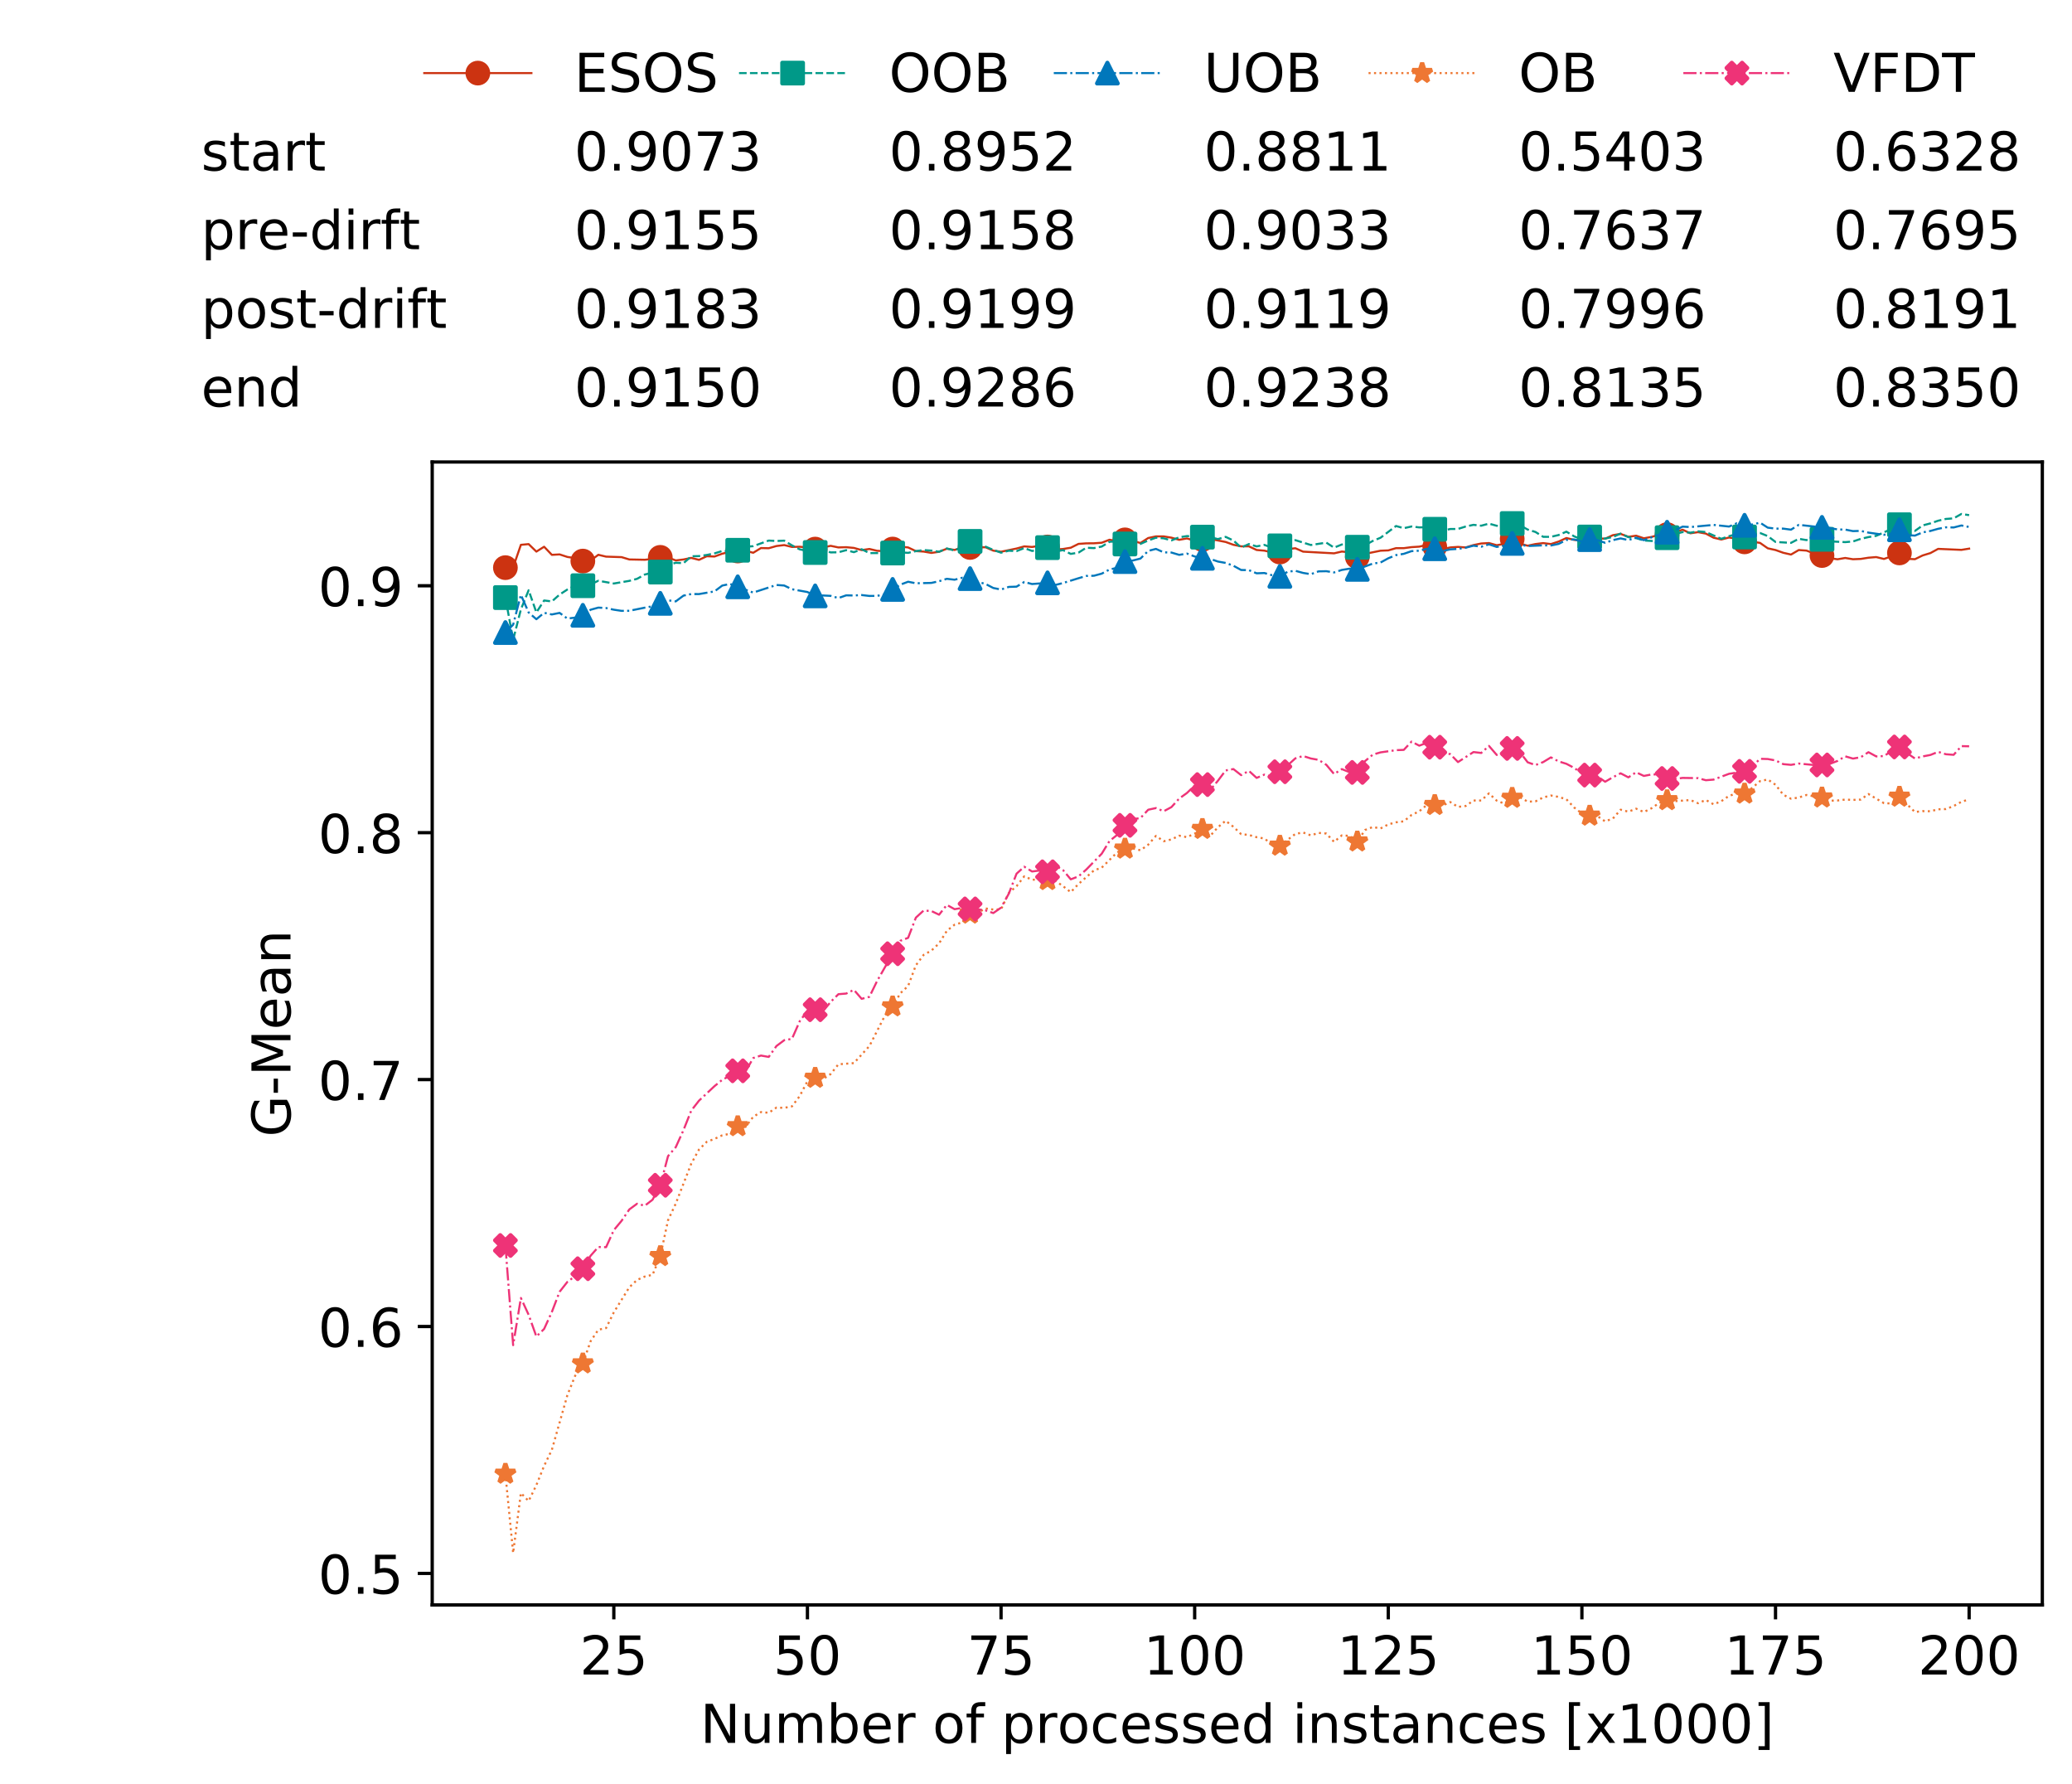<?xml version="1.0" encoding="utf-8" standalone="no"?>
<!DOCTYPE svg PUBLIC "-//W3C//DTD SVG 1.1//EN"
  "http://www.w3.org/Graphics/SVG/1.1/DTD/svg11.dtd">
<!-- Created with matplotlib (https://matplotlib.org/) -->
<svg height="432.615pt" version="1.1" viewBox="0 0 502.65 432.615" width="502.65pt" xmlns="http://www.w3.org/2000/svg" xmlns:xlink="http://www.w3.org/1999/xlink">
 <defs>
  <style type="text/css">
*{stroke-linecap:butt;stroke-linejoin:round;white-space:pre;}
  </style>
 </defs>
 <g id="figure_1">
  <g id="patch_1">
   <path d="M 0 432.615 
L 502.65 432.615 
L 502.65 0 
L 0 0 
z
" style="fill:#ffffff;"/>
  </g>
  <g id="axes_1">
   <g id="patch_2">
    <path d="M 104.85 389.252 
L 495.45 389.252 
L 495.45 112.052 
L 104.85 112.052 
z
" style="fill:#ffffff;"/>
   </g>
   <g id="matplotlib.axis_1">
    <g id="xtick_1">
     <g id="line2d_1">
      <defs>
       <path d="M 0 0 
L 0 3.5 
" id="mcdf6d2aec8" style="stroke:#000000;stroke-width:0.8;"/>
      </defs>
      <g>
       <use style="stroke:#000000;stroke-width:0.8;" x="148.908" xlink:href="#mcdf6d2aec8" y="389.252"/>
      </g>
     </g>
     <g id="text_1">
      <!-- 25 -->
      <defs>
       <path d="M 19.188 8.297 
L 53.609 8.297 
L 53.609 0 
L 7.328 0 
L 7.328 8.297 
Q 12.938 14.109 22.625 23.891 
Q 32.328 33.688 34.812 36.531 
Q 39.547 41.844 41.422 45.531 
Q 43.312 49.219 43.312 52.781 
Q 43.312 58.594 39.234 62.25 
Q 35.156 65.922 28.609 65.922 
Q 23.969 65.922 18.812 64.312 
Q 13.672 62.703 7.812 59.422 
L 7.812 69.391 
Q 13.766 71.781 18.938 73 
Q 24.125 74.219 28.422 74.219 
Q 39.75 74.219 46.484 68.547 
Q 53.219 62.891 53.219 53.422 
Q 53.219 48.922 51.531 44.891 
Q 49.859 40.875 45.406 35.406 
Q 44.188 33.984 37.641 27.219 
Q 31.109 20.453 19.188 8.297 
z
" id="DejaVuSans-50"/>
       <path d="M 10.797 72.906 
L 49.516 72.906 
L 49.516 64.594 
L 19.828 64.594 
L 19.828 46.734 
Q 21.969 47.469 24.109 47.828 
Q 26.266 48.188 28.422 48.188 
Q 40.625 48.188 47.75 41.5 
Q 54.891 34.812 54.891 23.391 
Q 54.891 11.625 47.562 5.094 
Q 40.234 -1.422 26.906 -1.422 
Q 22.312 -1.422 17.547 -0.641 
Q 12.797 0.141 7.719 1.703 
L 7.719 11.625 
Q 12.109 9.234 16.797 8.062 
Q 21.484 6.891 26.703 6.891 
Q 35.156 6.891 40.078 11.328 
Q 45.016 15.766 45.016 23.391 
Q 45.016 31 40.078 35.438 
Q 35.156 39.891 26.703 39.891 
Q 22.75 39.891 18.812 39.016 
Q 14.891 38.141 10.797 36.281 
z
" id="DejaVuSans-53"/>
      </defs>
      <g transform="translate(140.636 406.13)scale(0.13 -0.13)">
       <use xlink:href="#DejaVuSans-50"/>
       <use x="63.623" xlink:href="#DejaVuSans-53"/>
      </g>
     </g>
    </g>
    <g id="xtick_2">
     <g id="line2d_2">
      <g>
       <use style="stroke:#000000;stroke-width:0.8;" x="195.877" xlink:href="#mcdf6d2aec8" y="389.252"/>
      </g>
     </g>
     <g id="text_2">
      <!-- 50 -->
      <defs>
       <path d="M 31.781 66.406 
Q 24.172 66.406 20.328 58.906 
Q 16.5 51.422 16.5 36.375 
Q 16.5 21.391 20.328 13.891 
Q 24.172 6.391 31.781 6.391 
Q 39.453 6.391 43.281 13.891 
Q 47.125 21.391 47.125 36.375 
Q 47.125 51.422 43.281 58.906 
Q 39.453 66.406 31.781 66.406 
z
M 31.781 74.219 
Q 44.047 74.219 50.516 64.516 
Q 56.984 54.828 56.984 36.375 
Q 56.984 17.969 50.516 8.266 
Q 44.047 -1.422 31.781 -1.422 
Q 19.531 -1.422 13.062 8.266 
Q 6.594 17.969 6.594 36.375 
Q 6.594 54.828 13.062 64.516 
Q 19.531 74.219 31.781 74.219 
z
" id="DejaVuSans-48"/>
      </defs>
      <g transform="translate(187.606 406.13)scale(0.13 -0.13)">
       <use xlink:href="#DejaVuSans-53"/>
       <use x="63.623" xlink:href="#DejaVuSans-48"/>
      </g>
     </g>
    </g>
    <g id="xtick_3">
     <g id="line2d_3">
      <g>
       <use style="stroke:#000000;stroke-width:0.8;" x="242.847" xlink:href="#mcdf6d2aec8" y="389.252"/>
      </g>
     </g>
     <g id="text_3">
      <!-- 75 -->
      <defs>
       <path d="M 8.203 72.906 
L 55.078 72.906 
L 55.078 68.703 
L 28.609 0 
L 18.312 0 
L 43.219 64.594 
L 8.203 64.594 
z
" id="DejaVuSans-55"/>
      </defs>
      <g transform="translate(234.576 406.13)scale(0.13 -0.13)">
       <use xlink:href="#DejaVuSans-55"/>
       <use x="63.623" xlink:href="#DejaVuSans-53"/>
      </g>
     </g>
    </g>
    <g id="xtick_4">
     <g id="line2d_4">
      <g>
       <use style="stroke:#000000;stroke-width:0.8;" x="289.817" xlink:href="#mcdf6d2aec8" y="389.252"/>
      </g>
     </g>
     <g id="text_4">
      <!-- 100 -->
      <defs>
       <path d="M 12.406 8.297 
L 28.516 8.297 
L 28.516 63.922 
L 10.984 60.406 
L 10.984 69.391 
L 28.422 72.906 
L 38.281 72.906 
L 38.281 8.297 
L 54.391 8.297 
L 54.391 0 
L 12.406 0 
z
" id="DejaVuSans-49"/>
      </defs>
      <g transform="translate(277.41 406.13)scale(0.13 -0.13)">
       <use xlink:href="#DejaVuSans-49"/>
       <use x="63.623" xlink:href="#DejaVuSans-48"/>
       <use x="127.246" xlink:href="#DejaVuSans-48"/>
      </g>
     </g>
    </g>
    <g id="xtick_5">
     <g id="line2d_5">
      <g>
       <use style="stroke:#000000;stroke-width:0.8;" x="336.786" xlink:href="#mcdf6d2aec8" y="389.252"/>
      </g>
     </g>
     <g id="text_5">
      <!-- 125 -->
      <g transform="translate(324.379 406.13)scale(0.13 -0.13)">
       <use xlink:href="#DejaVuSans-49"/>
       <use x="63.623" xlink:href="#DejaVuSans-50"/>
       <use x="127.246" xlink:href="#DejaVuSans-53"/>
      </g>
     </g>
    </g>
    <g id="xtick_6">
     <g id="line2d_6">
      <g>
       <use style="stroke:#000000;stroke-width:0.8;" x="383.756" xlink:href="#mcdf6d2aec8" y="389.252"/>
      </g>
     </g>
     <g id="text_6">
      <!-- 150 -->
      <g transform="translate(371.349 406.13)scale(0.13 -0.13)">
       <use xlink:href="#DejaVuSans-49"/>
       <use x="63.623" xlink:href="#DejaVuSans-53"/>
       <use x="127.246" xlink:href="#DejaVuSans-48"/>
      </g>
     </g>
    </g>
    <g id="xtick_7">
     <g id="line2d_7">
      <g>
       <use style="stroke:#000000;stroke-width:0.8;" x="430.726" xlink:href="#mcdf6d2aec8" y="389.252"/>
      </g>
     </g>
     <g id="text_7">
      <!-- 175 -->
      <g transform="translate(418.319 406.13)scale(0.13 -0.13)">
       <use xlink:href="#DejaVuSans-49"/>
       <use x="63.623" xlink:href="#DejaVuSans-55"/>
       <use x="127.246" xlink:href="#DejaVuSans-53"/>
      </g>
     </g>
    </g>
    <g id="xtick_8">
     <g id="line2d_8">
      <g>
       <use style="stroke:#000000;stroke-width:0.8;" x="477.695" xlink:href="#mcdf6d2aec8" y="389.252"/>
      </g>
     </g>
     <g id="text_8">
      <!-- 200 -->
      <g transform="translate(465.289 406.13)scale(0.13 -0.13)">
       <use xlink:href="#DejaVuSans-50"/>
       <use x="63.623" xlink:href="#DejaVuSans-48"/>
       <use x="127.246" xlink:href="#DejaVuSans-48"/>
      </g>
     </g>
    </g>
    <g id="text_9">
     <!-- Number of processed instances [x1000] -->
     <defs>
      <path d="M 9.812 72.906 
L 23.094 72.906 
L 55.422 11.922 
L 55.422 72.906 
L 64.984 72.906 
L 64.984 0 
L 51.703 0 
L 19.391 60.984 
L 19.391 0 
L 9.812 0 
z
" id="DejaVuSans-78"/>
      <path d="M 8.5 21.578 
L 8.5 54.688 
L 17.484 54.688 
L 17.484 21.922 
Q 17.484 14.156 20.5 10.266 
Q 23.531 6.391 29.594 6.391 
Q 36.859 6.391 41.078 11.031 
Q 45.312 15.672 45.312 23.688 
L 45.312 54.688 
L 54.297 54.688 
L 54.297 0 
L 45.312 0 
L 45.312 8.406 
Q 42.047 3.422 37.719 1 
Q 33.406 -1.422 27.688 -1.422 
Q 18.266 -1.422 13.375 4.438 
Q 8.5 10.297 8.5 21.578 
z
M 31.109 56 
z
" id="DejaVuSans-117"/>
      <path d="M 52 44.188 
Q 55.375 50.25 60.062 53.125 
Q 64.75 56 71.094 56 
Q 79.641 56 84.281 50.016 
Q 88.922 44.047 88.922 33.016 
L 88.922 0 
L 79.891 0 
L 79.891 32.719 
Q 79.891 40.578 77.094 44.375 
Q 74.312 48.188 68.609 48.188 
Q 61.625 48.188 57.562 43.547 
Q 53.516 38.922 53.516 30.906 
L 53.516 0 
L 44.484 0 
L 44.484 32.719 
Q 44.484 40.625 41.703 44.406 
Q 38.922 48.188 33.109 48.188 
Q 26.219 48.188 22.156 43.531 
Q 18.109 38.875 18.109 30.906 
L 18.109 0 
L 9.078 0 
L 9.078 54.688 
L 18.109 54.688 
L 18.109 46.188 
Q 21.188 51.219 25.484 53.609 
Q 29.781 56 35.688 56 
Q 41.656 56 45.828 52.969 
Q 50 49.953 52 44.188 
z
" id="DejaVuSans-109"/>
      <path d="M 48.688 27.297 
Q 48.688 37.203 44.609 42.844 
Q 40.531 48.484 33.406 48.484 
Q 26.266 48.484 22.188 42.844 
Q 18.109 37.203 18.109 27.297 
Q 18.109 17.391 22.188 11.75 
Q 26.266 6.109 33.406 6.109 
Q 40.531 6.109 44.609 11.75 
Q 48.688 17.391 48.688 27.297 
z
M 18.109 46.391 
Q 20.953 51.266 25.266 53.625 
Q 29.594 56 35.594 56 
Q 45.562 56 51.781 48.094 
Q 58.016 40.188 58.016 27.297 
Q 58.016 14.406 51.781 6.484 
Q 45.562 -1.422 35.594 -1.422 
Q 29.594 -1.422 25.266 0.953 
Q 20.953 3.328 18.109 8.203 
L 18.109 0 
L 9.078 0 
L 9.078 75.984 
L 18.109 75.984 
z
" id="DejaVuSans-98"/>
      <path d="M 56.203 29.594 
L 56.203 25.203 
L 14.891 25.203 
Q 15.484 15.922 20.484 11.062 
Q 25.484 6.203 34.422 6.203 
Q 39.594 6.203 44.453 7.469 
Q 49.312 8.734 54.109 11.281 
L 54.109 2.781 
Q 49.266 0.734 44.188 -0.344 
Q 39.109 -1.422 33.891 -1.422 
Q 20.797 -1.422 13.156 6.188 
Q 5.516 13.812 5.516 26.812 
Q 5.516 40.234 12.766 48.109 
Q 20.016 56 32.328 56 
Q 43.359 56 49.781 48.891 
Q 56.203 41.797 56.203 29.594 
z
M 47.219 32.234 
Q 47.125 39.594 43.094 43.984 
Q 39.062 48.391 32.422 48.391 
Q 24.906 48.391 20.391 44.141 
Q 15.875 39.891 15.188 32.172 
z
" id="DejaVuSans-101"/>
      <path d="M 41.109 46.297 
Q 39.594 47.172 37.812 47.578 
Q 36.031 48 33.891 48 
Q 26.266 48 22.188 43.047 
Q 18.109 38.094 18.109 28.812 
L 18.109 0 
L 9.078 0 
L 9.078 54.688 
L 18.109 54.688 
L 18.109 46.188 
Q 20.953 51.172 25.484 53.578 
Q 30.031 56 36.531 56 
Q 37.453 56 38.578 55.875 
Q 39.703 55.766 41.062 55.516 
z
" id="DejaVuSans-114"/>
      <path id="DejaVuSans-32"/>
      <path d="M 30.609 48.391 
Q 23.391 48.391 19.188 42.75 
Q 14.984 37.109 14.984 27.297 
Q 14.984 17.484 19.156 11.844 
Q 23.344 6.203 30.609 6.203 
Q 37.797 6.203 41.984 11.859 
Q 46.188 17.531 46.188 27.297 
Q 46.188 37.016 41.984 42.703 
Q 37.797 48.391 30.609 48.391 
z
M 30.609 56 
Q 42.328 56 49.016 48.375 
Q 55.719 40.766 55.719 27.297 
Q 55.719 13.875 49.016 6.219 
Q 42.328 -1.422 30.609 -1.422 
Q 18.844 -1.422 12.172 6.219 
Q 5.516 13.875 5.516 27.297 
Q 5.516 40.766 12.172 48.375 
Q 18.844 56 30.609 56 
z
" id="DejaVuSans-111"/>
      <path d="M 37.109 75.984 
L 37.109 68.5 
L 28.516 68.5 
Q 23.688 68.5 21.797 66.547 
Q 19.922 64.594 19.922 59.516 
L 19.922 54.688 
L 34.719 54.688 
L 34.719 47.703 
L 19.922 47.703 
L 19.922 0 
L 10.891 0 
L 10.891 47.703 
L 2.297 47.703 
L 2.297 54.688 
L 10.891 54.688 
L 10.891 58.5 
Q 10.891 67.625 15.141 71.797 
Q 19.391 75.984 28.609 75.984 
z
" id="DejaVuSans-102"/>
      <path d="M 18.109 8.203 
L 18.109 -20.797 
L 9.078 -20.797 
L 9.078 54.688 
L 18.109 54.688 
L 18.109 46.391 
Q 20.953 51.266 25.266 53.625 
Q 29.594 56 35.594 56 
Q 45.562 56 51.781 48.094 
Q 58.016 40.188 58.016 27.297 
Q 58.016 14.406 51.781 6.484 
Q 45.562 -1.422 35.594 -1.422 
Q 29.594 -1.422 25.266 0.953 
Q 20.953 3.328 18.109 8.203 
z
M 48.688 27.297 
Q 48.688 37.203 44.609 42.844 
Q 40.531 48.484 33.406 48.484 
Q 26.266 48.484 22.188 42.844 
Q 18.109 37.203 18.109 27.297 
Q 18.109 17.391 22.188 11.75 
Q 26.266 6.109 33.406 6.109 
Q 40.531 6.109 44.609 11.75 
Q 48.688 17.391 48.688 27.297 
z
" id="DejaVuSans-112"/>
      <path d="M 48.781 52.594 
L 48.781 44.188 
Q 44.969 46.297 41.141 47.344 
Q 37.312 48.391 33.406 48.391 
Q 24.656 48.391 19.812 42.844 
Q 14.984 37.312 14.984 27.297 
Q 14.984 17.281 19.812 11.734 
Q 24.656 6.203 33.406 6.203 
Q 37.312 6.203 41.141 7.25 
Q 44.969 8.297 48.781 10.406 
L 48.781 2.094 
Q 45.016 0.344 40.984 -0.531 
Q 36.969 -1.422 32.422 -1.422 
Q 20.062 -1.422 12.781 6.344 
Q 5.516 14.109 5.516 27.297 
Q 5.516 40.672 12.859 48.328 
Q 20.219 56 33.016 56 
Q 37.156 56 41.109 55.141 
Q 45.062 54.297 48.781 52.594 
z
" id="DejaVuSans-99"/>
      <path d="M 44.281 53.078 
L 44.281 44.578 
Q 40.484 46.531 36.375 47.5 
Q 32.281 48.484 27.875 48.484 
Q 21.188 48.484 17.844 46.438 
Q 14.5 44.391 14.5 40.281 
Q 14.5 37.156 16.891 35.375 
Q 19.281 33.594 26.516 31.984 
L 29.594 31.297 
Q 39.156 29.25 43.188 25.516 
Q 47.219 21.781 47.219 15.094 
Q 47.219 7.469 41.188 3.016 
Q 35.156 -1.422 24.609 -1.422 
Q 20.219 -1.422 15.453 -0.562 
Q 10.688 0.297 5.422 2 
L 5.422 11.281 
Q 10.406 8.688 15.234 7.391 
Q 20.062 6.109 24.812 6.109 
Q 31.156 6.109 34.562 8.281 
Q 37.984 10.453 37.984 14.406 
Q 37.984 18.062 35.516 20.016 
Q 33.062 21.969 24.703 23.781 
L 21.578 24.516 
Q 13.234 26.266 9.516 29.906 
Q 5.812 33.547 5.812 39.891 
Q 5.812 47.609 11.281 51.797 
Q 16.75 56 26.812 56 
Q 31.781 56 36.172 55.266 
Q 40.578 54.547 44.281 53.078 
z
" id="DejaVuSans-115"/>
      <path d="M 45.406 46.391 
L 45.406 75.984 
L 54.391 75.984 
L 54.391 0 
L 45.406 0 
L 45.406 8.203 
Q 42.578 3.328 38.25 0.953 
Q 33.938 -1.422 27.875 -1.422 
Q 17.969 -1.422 11.734 6.484 
Q 5.516 14.406 5.516 27.297 
Q 5.516 40.188 11.734 48.094 
Q 17.969 56 27.875 56 
Q 33.938 56 38.25 53.625 
Q 42.578 51.266 45.406 46.391 
z
M 14.797 27.297 
Q 14.797 17.391 18.875 11.75 
Q 22.953 6.109 30.078 6.109 
Q 37.203 6.109 41.297 11.75 
Q 45.406 17.391 45.406 27.297 
Q 45.406 37.203 41.297 42.844 
Q 37.203 48.484 30.078 48.484 
Q 22.953 48.484 18.875 42.844 
Q 14.797 37.203 14.797 27.297 
z
" id="DejaVuSans-100"/>
      <path d="M 9.422 54.688 
L 18.406 54.688 
L 18.406 0 
L 9.422 0 
z
M 9.422 75.984 
L 18.406 75.984 
L 18.406 64.594 
L 9.422 64.594 
z
" id="DejaVuSans-105"/>
      <path d="M 54.891 33.016 
L 54.891 0 
L 45.906 0 
L 45.906 32.719 
Q 45.906 40.484 42.875 44.328 
Q 39.844 48.188 33.797 48.188 
Q 26.516 48.188 22.312 43.547 
Q 18.109 38.922 18.109 30.906 
L 18.109 0 
L 9.078 0 
L 9.078 54.688 
L 18.109 54.688 
L 18.109 46.188 
Q 21.344 51.125 25.703 53.562 
Q 30.078 56 35.797 56 
Q 45.219 56 50.047 50.172 
Q 54.891 44.344 54.891 33.016 
z
" id="DejaVuSans-110"/>
      <path d="M 18.312 70.219 
L 18.312 54.688 
L 36.812 54.688 
L 36.812 47.703 
L 18.312 47.703 
L 18.312 18.016 
Q 18.312 11.328 20.141 9.422 
Q 21.969 7.516 27.594 7.516 
L 36.812 7.516 
L 36.812 0 
L 27.594 0 
Q 17.188 0 13.234 3.875 
Q 9.281 7.766 9.281 18.016 
L 9.281 47.703 
L 2.688 47.703 
L 2.688 54.688 
L 9.281 54.688 
L 9.281 70.219 
z
" id="DejaVuSans-116"/>
      <path d="M 34.281 27.484 
Q 23.391 27.484 19.188 25 
Q 14.984 22.516 14.984 16.5 
Q 14.984 11.719 18.141 8.906 
Q 21.297 6.109 26.703 6.109 
Q 34.188 6.109 38.703 11.406 
Q 43.219 16.703 43.219 25.484 
L 43.219 27.484 
z
M 52.203 31.203 
L 52.203 0 
L 43.219 0 
L 43.219 8.297 
Q 40.141 3.328 35.547 0.953 
Q 30.953 -1.422 24.312 -1.422 
Q 15.922 -1.422 10.953 3.297 
Q 6 8.016 6 15.922 
Q 6 25.141 12.172 29.828 
Q 18.359 34.516 30.609 34.516 
L 43.219 34.516 
L 43.219 35.406 
Q 43.219 41.609 39.141 45 
Q 35.062 48.391 27.688 48.391 
Q 23 48.391 18.547 47.266 
Q 14.109 46.141 10.016 43.891 
L 10.016 52.203 
Q 14.938 54.109 19.578 55.047 
Q 24.219 56 28.609 56 
Q 40.484 56 46.344 49.844 
Q 52.203 43.703 52.203 31.203 
z
" id="DejaVuSans-97"/>
      <path d="M 8.594 75.984 
L 29.297 75.984 
L 29.297 69 
L 17.578 69 
L 17.578 -6.203 
L 29.297 -6.203 
L 29.297 -13.188 
L 8.594 -13.188 
z
" id="DejaVuSans-91"/>
      <path d="M 54.891 54.688 
L 35.109 28.078 
L 55.906 0 
L 45.312 0 
L 29.391 21.484 
L 13.484 0 
L 2.875 0 
L 24.125 28.609 
L 4.688 54.688 
L 15.281 54.688 
L 29.781 35.203 
L 44.281 54.688 
z
" id="DejaVuSans-120"/>
      <path d="M 30.422 75.984 
L 30.422 -13.188 
L 9.719 -13.188 
L 9.719 -6.203 
L 21.391 -6.203 
L 21.391 69 
L 9.719 69 
L 9.719 75.984 
z
" id="DejaVuSans-93"/>
     </defs>
     <g transform="translate(169.881 422.711)scale(0.13 -0.13)">
      <use xlink:href="#DejaVuSans-78"/>
      <use x="74.805" xlink:href="#DejaVuSans-117"/>
      <use x="138.184" xlink:href="#DejaVuSans-109"/>
      <use x="235.596" xlink:href="#DejaVuSans-98"/>
      <use x="299.072" xlink:href="#DejaVuSans-101"/>
      <use x="360.596" xlink:href="#DejaVuSans-114"/>
      <use x="401.709" xlink:href="#DejaVuSans-32"/>
      <use x="433.496" xlink:href="#DejaVuSans-111"/>
      <use x="494.678" xlink:href="#DejaVuSans-102"/>
      <use x="529.883" xlink:href="#DejaVuSans-32"/>
      <use x="561.67" xlink:href="#DejaVuSans-112"/>
      <use x="625.146" xlink:href="#DejaVuSans-114"/>
      <use x="666.229" xlink:href="#DejaVuSans-111"/>
      <use x="727.41" xlink:href="#DejaVuSans-99"/>
      <use x="782.391" xlink:href="#DejaVuSans-101"/>
      <use x="843.914" xlink:href="#DejaVuSans-115"/>
      <use x="896.014" xlink:href="#DejaVuSans-115"/>
      <use x="948.113" xlink:href="#DejaVuSans-101"/>
      <use x="1009.637" xlink:href="#DejaVuSans-100"/>
      <use x="1073.113" xlink:href="#DejaVuSans-32"/>
      <use x="1104.9" xlink:href="#DejaVuSans-105"/>
      <use x="1132.684" xlink:href="#DejaVuSans-110"/>
      <use x="1196.062" xlink:href="#DejaVuSans-115"/>
      <use x="1248.162" xlink:href="#DejaVuSans-116"/>
      <use x="1287.371" xlink:href="#DejaVuSans-97"/>
      <use x="1348.65" xlink:href="#DejaVuSans-110"/>
      <use x="1412.029" xlink:href="#DejaVuSans-99"/>
      <use x="1467.01" xlink:href="#DejaVuSans-101"/>
      <use x="1528.533" xlink:href="#DejaVuSans-115"/>
      <use x="1580.633" xlink:href="#DejaVuSans-32"/>
      <use x="1612.42" xlink:href="#DejaVuSans-91"/>
      <use x="1651.434" xlink:href="#DejaVuSans-120"/>
      <use x="1710.613" xlink:href="#DejaVuSans-49"/>
      <use x="1774.236" xlink:href="#DejaVuSans-48"/>
      <use x="1837.859" xlink:href="#DejaVuSans-48"/>
      <use x="1901.482" xlink:href="#DejaVuSans-48"/>
      <use x="1965.105" xlink:href="#DejaVuSans-93"/>
     </g>
    </g>
   </g>
   <g id="matplotlib.axis_2">
    <g id="ytick_1">
     <g id="line2d_9">
      <defs>
       <path d="M 0 0 
L -3.5 0 
" id="m490ec4500b" style="stroke:#000000;stroke-width:0.8;"/>
      </defs>
      <g>
       <use style="stroke:#000000;stroke-width:0.8;" x="104.85" xlink:href="#m490ec4500b" y="381.603"/>
      </g>
     </g>
     <g id="text_10">
      <!-- 0.5 -->
      <defs>
       <path d="M 10.688 12.406 
L 21 12.406 
L 21 0 
L 10.688 0 
z
" id="DejaVuSans-46"/>
      </defs>
      <g transform="translate(77.176 386.542)scale(0.13 -0.13)">
       <use xlink:href="#DejaVuSans-48"/>
       <use x="63.623" xlink:href="#DejaVuSans-46"/>
       <use x="95.41" xlink:href="#DejaVuSans-53"/>
      </g>
     </g>
    </g>
    <g id="ytick_2">
     <g id="line2d_10">
      <g>
       <use style="stroke:#000000;stroke-width:0.8;" x="104.85" xlink:href="#m490ec4500b" y="321.72"/>
      </g>
     </g>
     <g id="text_11">
      <!-- 0.6 -->
      <defs>
       <path d="M 33.016 40.375 
Q 26.375 40.375 22.484 35.828 
Q 18.609 31.297 18.609 23.391 
Q 18.609 15.531 22.484 10.953 
Q 26.375 6.391 33.016 6.391 
Q 39.656 6.391 43.531 10.953 
Q 47.406 15.531 47.406 23.391 
Q 47.406 31.297 43.531 35.828 
Q 39.656 40.375 33.016 40.375 
z
M 52.594 71.297 
L 52.594 62.312 
Q 48.875 64.062 45.094 64.984 
Q 41.312 65.922 37.594 65.922 
Q 27.828 65.922 22.672 59.328 
Q 17.531 52.734 16.797 39.406 
Q 19.672 43.656 24.016 45.922 
Q 28.375 48.188 33.594 48.188 
Q 44.578 48.188 50.953 41.516 
Q 57.328 34.859 57.328 23.391 
Q 57.328 12.156 50.688 5.359 
Q 44.047 -1.422 33.016 -1.422 
Q 20.359 -1.422 13.672 8.266 
Q 6.984 17.969 6.984 36.375 
Q 6.984 53.656 15.188 63.938 
Q 23.391 74.219 37.203 74.219 
Q 40.922 74.219 44.703 73.484 
Q 48.484 72.75 52.594 71.297 
z
" id="DejaVuSans-54"/>
      </defs>
      <g transform="translate(77.176 326.659)scale(0.13 -0.13)">
       <use xlink:href="#DejaVuSans-48"/>
       <use x="63.623" xlink:href="#DejaVuSans-46"/>
       <use x="95.41" xlink:href="#DejaVuSans-54"/>
      </g>
     </g>
    </g>
    <g id="ytick_3">
     <g id="line2d_11">
      <g>
       <use style="stroke:#000000;stroke-width:0.8;" x="104.85" xlink:href="#m490ec4500b" y="261.836"/>
      </g>
     </g>
     <g id="text_12">
      <!-- 0.7 -->
      <g transform="translate(77.176 266.775)scale(0.13 -0.13)">
       <use xlink:href="#DejaVuSans-48"/>
       <use x="63.623" xlink:href="#DejaVuSans-46"/>
       <use x="95.41" xlink:href="#DejaVuSans-55"/>
      </g>
     </g>
    </g>
    <g id="ytick_4">
     <g id="line2d_12">
      <g>
       <use style="stroke:#000000;stroke-width:0.8;" x="104.85" xlink:href="#m490ec4500b" y="201.953"/>
      </g>
     </g>
     <g id="text_13">
      <!-- 0.8 -->
      <defs>
       <path d="M 31.781 34.625 
Q 24.75 34.625 20.719 30.859 
Q 16.703 27.094 16.703 20.516 
Q 16.703 13.922 20.719 10.156 
Q 24.75 6.391 31.781 6.391 
Q 38.812 6.391 42.859 10.172 
Q 46.922 13.969 46.922 20.516 
Q 46.922 27.094 42.891 30.859 
Q 38.875 34.625 31.781 34.625 
z
M 21.922 38.812 
Q 15.578 40.375 12.031 44.719 
Q 8.5 49.078 8.5 55.328 
Q 8.5 64.062 14.719 69.141 
Q 20.953 74.219 31.781 74.219 
Q 42.672 74.219 48.875 69.141 
Q 55.078 64.062 55.078 55.328 
Q 55.078 49.078 51.531 44.719 
Q 48 40.375 41.703 38.812 
Q 48.828 37.156 52.797 32.312 
Q 56.781 27.484 56.781 20.516 
Q 56.781 9.906 50.312 4.234 
Q 43.844 -1.422 31.781 -1.422 
Q 19.734 -1.422 13.25 4.234 
Q 6.781 9.906 6.781 20.516 
Q 6.781 27.484 10.781 32.312 
Q 14.797 37.156 21.922 38.812 
z
M 18.312 54.391 
Q 18.312 48.734 21.844 45.562 
Q 25.391 42.391 31.781 42.391 
Q 38.141 42.391 41.719 45.562 
Q 45.312 48.734 45.312 54.391 
Q 45.312 60.062 41.719 63.234 
Q 38.141 66.406 31.781 66.406 
Q 25.391 66.406 21.844 63.234 
Q 18.312 60.062 18.312 54.391 
z
" id="DejaVuSans-56"/>
      </defs>
      <g transform="translate(77.176 206.892)scale(0.13 -0.13)">
       <use xlink:href="#DejaVuSans-48"/>
       <use x="63.623" xlink:href="#DejaVuSans-46"/>
       <use x="95.41" xlink:href="#DejaVuSans-56"/>
      </g>
     </g>
    </g>
    <g id="ytick_5">
     <g id="line2d_13">
      <g>
       <use style="stroke:#000000;stroke-width:0.8;" x="104.85" xlink:href="#m490ec4500b" y="142.07"/>
      </g>
     </g>
     <g id="text_14">
      <!-- 0.9 -->
      <defs>
       <path d="M 10.984 1.516 
L 10.984 10.5 
Q 14.703 8.734 18.5 7.812 
Q 22.312 6.891 25.984 6.891 
Q 35.75 6.891 40.891 13.453 
Q 46.047 20.016 46.781 33.406 
Q 43.953 29.203 39.594 26.953 
Q 35.25 24.703 29.984 24.703 
Q 19.047 24.703 12.672 31.312 
Q 6.297 37.938 6.297 49.422 
Q 6.297 60.641 12.938 67.422 
Q 19.578 74.219 30.609 74.219 
Q 43.266 74.219 49.922 64.516 
Q 56.594 54.828 56.594 36.375 
Q 56.594 19.141 48.406 8.859 
Q 40.234 -1.422 26.422 -1.422 
Q 22.703 -1.422 18.891 -0.688 
Q 15.094 0.047 10.984 1.516 
z
M 30.609 32.422 
Q 37.25 32.422 41.125 36.953 
Q 45.016 41.5 45.016 49.422 
Q 45.016 57.281 41.125 61.844 
Q 37.25 66.406 30.609 66.406 
Q 23.969 66.406 20.094 61.844 
Q 16.219 57.281 16.219 49.422 
Q 16.219 41.5 20.094 36.953 
Q 23.969 32.422 30.609 32.422 
z
" id="DejaVuSans-57"/>
      </defs>
      <g transform="translate(77.176 147.009)scale(0.13 -0.13)">
       <use xlink:href="#DejaVuSans-48"/>
       <use x="63.623" xlink:href="#DejaVuSans-46"/>
       <use x="95.41" xlink:href="#DejaVuSans-57"/>
      </g>
     </g>
    </g>
    <g id="text_15">
     <!-- G-Mean -->
     <defs>
      <path d="M 59.516 10.406 
L 59.516 29.984 
L 43.406 29.984 
L 43.406 38.094 
L 69.281 38.094 
L 69.281 6.781 
Q 63.578 2.734 56.688 0.656 
Q 49.812 -1.422 42 -1.422 
Q 24.906 -1.422 15.25 8.562 
Q 5.609 18.562 5.609 36.375 
Q 5.609 54.25 15.25 64.234 
Q 24.906 74.219 42 74.219 
Q 49.125 74.219 55.547 72.453 
Q 61.969 70.703 67.391 67.281 
L 67.391 56.781 
Q 61.922 61.422 55.766 63.766 
Q 49.609 66.109 42.828 66.109 
Q 29.438 66.109 22.719 58.641 
Q 16.016 51.172 16.016 36.375 
Q 16.016 21.625 22.719 14.156 
Q 29.438 6.688 42.828 6.688 
Q 48.047 6.688 52.141 7.594 
Q 56.25 8.5 59.516 10.406 
z
" id="DejaVuSans-71"/>
      <path d="M 4.891 31.391 
L 31.203 31.391 
L 31.203 23.391 
L 4.891 23.391 
z
" id="DejaVuSans-45"/>
      <path d="M 9.812 72.906 
L 24.516 72.906 
L 43.109 23.297 
L 61.812 72.906 
L 76.516 72.906 
L 76.516 0 
L 66.891 0 
L 66.891 64.016 
L 48.094 14.016 
L 38.188 14.016 
L 19.391 64.016 
L 19.391 0 
L 9.812 0 
z
" id="DejaVuSans-77"/>
     </defs>
     <g transform="translate(70.472 275.744)rotate(-90)scale(0.13 -0.13)">
      <use xlink:href="#DejaVuSans-71"/>
      <use x="77.49" xlink:href="#DejaVuSans-45"/>
      <use x="113.574" xlink:href="#DejaVuSans-77"/>
      <use x="199.854" xlink:href="#DejaVuSans-101"/>
      <use x="261.377" xlink:href="#DejaVuSans-97"/>
      <use x="322.656" xlink:href="#DejaVuSans-110"/>
     </g>
    </g>
   </g>
   <g id="line2d_14"/>
   <g id="line2d_15"/>
   <g id="line2d_16"/>
   <g id="line2d_17"/>
   <g id="line2d_18"/>
   <g id="line2d_19">
    <path clip-path="url(#p18ca28a78e)" d="M 122.605 137.673 
L 124.483 137.6 
L 126.362 132.14 
L 128.241 131.963 
L 130.12 133.782 
L 131.998 132.603 
L 133.877 134.57 
L 135.756 134.461 
L 137.635 135.077 
L 139.514 135.359 
L 141.392 136.082 
L 143.271 135.954 
L 145.15 134.557 
L 147.029 135.003 
L 150.786 135.123 
L 152.665 135.687 
L 156.423 135.76 
L 158.302 135.561 
L 160.18 135.176 
L 162.059 135.212 
L 163.938 135.922 
L 165.817 135.693 
L 167.695 135.306 
L 169.574 135.787 
L 171.453 134.906 
L 173.332 134.976 
L 175.211 134.292 
L 177.089 133.838 
L 178.968 133.635 
L 180.847 133.575 
L 182.726 134.066 
L 184.605 132.921 
L 186.483 132.965 
L 188.362 132.429 
L 190.241 132.198 
L 192.12 132.652 
L 193.998 132.605 
L 195.877 132.768 
L 197.756 133.174 
L 201.514 132.382 
L 203.392 132.772 
L 205.271 132.713 
L 207.15 132.89 
L 209.029 133.418 
L 210.908 133.145 
L 212.786 133.585 
L 214.665 133.679 
L 218.423 132.577 
L 220.302 132.774 
L 222.18 133.661 
L 224.059 133.773 
L 225.938 134.099 
L 227.817 133.827 
L 229.695 133.079 
L 231.574 133.379 
L 233.453 132.785 
L 239.089 132.729 
L 240.968 133.55 
L 242.847 133.813 
L 246.605 133.036 
L 248.483 132.519 
L 250.362 132.654 
L 252.241 132.386 
L 254.12 132.663 
L 255.998 133.284 
L 257.877 133.147 
L 259.756 132.842 
L 261.635 131.911 
L 263.514 131.781 
L 265.392 131.765 
L 267.271 131.632 
L 269.15 130.906 
L 271.029 131.258 
L 272.908 130.937 
L 274.786 131.191 
L 276.665 131.693 
L 278.544 130.489 
L 280.423 130.092 
L 282.302 130.097 
L 284.18 130.403 
L 286.059 130.925 
L 287.938 130.586 
L 289.817 131.123 
L 291.695 130.838 
L 293.574 130.708 
L 297.332 131.446 
L 299.211 132.128 
L 301.089 132.508 
L 302.968 132.508 
L 304.847 133.39 
L 306.726 133.551 
L 308.605 133.982 
L 310.483 133.885 
L 312.362 133.183 
L 314.241 132.966 
L 316.12 133.793 
L 323.635 134.201 
L 325.514 133.768 
L 327.392 133.949 
L 329.271 135.073 
L 331.15 134.329 
L 334.908 133.565 
L 336.786 133.49 
L 338.665 132.942 
L 340.544 132.948 
L 342.423 132.698 
L 344.302 132.578 
L 346.18 132.152 
L 348.059 132.584 
L 349.938 133.185 
L 351.817 132.773 
L 353.695 132.64 
L 355.574 132.778 
L 357.453 132.198 
L 359.332 131.814 
L 361.211 131.709 
L 363.089 132.233 
L 364.968 131.909 
L 366.847 130.699 
L 368.726 131.844 
L 370.605 132.353 
L 372.483 131.951 
L 374.362 131.72 
L 376.241 131.953 
L 378.12 131.343 
L 379.998 130.485 
L 381.877 130.946 
L 383.756 131.089 
L 385.635 130.629 
L 387.514 130.553 
L 389.392 130.659 
L 391.271 129.796 
L 393.15 129.484 
L 395.029 130.201 
L 396.908 129.926 
L 398.786 130.554 
L 400.665 130.217 
L 402.544 129.696 
L 404.423 129.662 
L 408.18 128.471 
L 410.059 129.34 
L 411.938 129.067 
L 413.817 129.414 
L 415.695 130.411 
L 417.574 130.852 
L 419.453 130.362 
L 421.332 130.655 
L 423.211 131.419 
L 425.089 131.367 
L 426.968 131.67 
L 428.847 132.983 
L 430.726 133.399 
L 432.605 134.067 
L 434.483 134.499 
L 436.362 133.404 
L 438.241 133.54 
L 440.12 134.24 
L 441.998 134.735 
L 443.877 135.367 
L 445.756 135.646 
L 447.635 135.325 
L 449.514 135.634 
L 451.392 135.559 
L 453.271 135.264 
L 455.15 135.11 
L 457.029 135.563 
L 458.908 134.923 
L 460.786 134.106 
L 462.665 135.535 
L 464.544 135.626 
L 466.423 134.713 
L 468.302 134.139 
L 470.18 133.119 
L 475.817 133.362 
L 477.695 133.06 
L 477.695 133.06 
" style="fill:none;stroke:#cc3311;stroke-linecap:square;stroke-width:0.5;"/>
    <defs>
     <path d="M 0 2.5 
C 0.663 2.5 1.299 2.237 1.768 1.768 
C 2.237 1.299 2.5 0.663 2.5 0 
C 2.5 -0.663 2.237 -1.299 1.768 -1.768 
C 1.299 -2.237 0.663 -2.5 0 -2.5 
C -0.663 -2.5 -1.299 -2.237 -1.768 -1.768 
C -2.237 -1.299 -2.5 -0.663 -2.5 0 
C -2.5 0.663 -2.237 1.299 -1.768 1.768 
C -1.299 2.237 -0.663 2.5 0 2.5 
z
" id="m940b6748c2" style="stroke:#cc3311;"/>
    </defs>
    <g clip-path="url(#p18ca28a78e)">
     <use style="fill:#cc3311;stroke:#cc3311;" x="122.605" xlink:href="#m940b6748c2" y="137.673"/>
     <use style="fill:#cc3311;stroke:#cc3311;" x="141.392" xlink:href="#m940b6748c2" y="136.082"/>
     <use style="fill:#cc3311;stroke:#cc3311;" x="160.18" xlink:href="#m940b6748c2" y="135.176"/>
     <use style="fill:#cc3311;stroke:#cc3311;" x="178.968" xlink:href="#m940b6748c2" y="133.635"/>
     <use style="fill:#cc3311;stroke:#cc3311;" x="197.756" xlink:href="#m940b6748c2" y="133.174"/>
     <use style="fill:#cc3311;stroke:#cc3311;" x="216.544" xlink:href="#m940b6748c2" y="133.163"/>
     <use style="fill:#cc3311;stroke:#cc3311;" x="235.332" xlink:href="#m940b6748c2" y="132.78"/>
     <use style="fill:#cc3311;stroke:#cc3311;" x="254.12" xlink:href="#m940b6748c2" y="132.663"/>
     <use style="fill:#cc3311;stroke:#cc3311;" x="272.908" xlink:href="#m940b6748c2" y="130.937"/>
     <use style="fill:#cc3311;stroke:#cc3311;" x="291.695" xlink:href="#m940b6748c2" y="130.838"/>
     <use style="fill:#cc3311;stroke:#cc3311;" x="310.483" xlink:href="#m940b6748c2" y="133.885"/>
     <use style="fill:#cc3311;stroke:#cc3311;" x="329.271" xlink:href="#m940b6748c2" y="135.073"/>
     <use style="fill:#cc3311;stroke:#cc3311;" x="348.059" xlink:href="#m940b6748c2" y="132.584"/>
     <use style="fill:#cc3311;stroke:#cc3311;" x="366.847" xlink:href="#m940b6748c2" y="130.699"/>
     <use style="fill:#cc3311;stroke:#cc3311;" x="385.635" xlink:href="#m940b6748c2" y="130.629"/>
     <use style="fill:#cc3311;stroke:#cc3311;" x="404.423" xlink:href="#m940b6748c2" y="129.662"/>
     <use style="fill:#cc3311;stroke:#cc3311;" x="423.211" xlink:href="#m940b6748c2" y="131.419"/>
     <use style="fill:#cc3311;stroke:#cc3311;" x="441.998" xlink:href="#m940b6748c2" y="134.735"/>
     <use style="fill:#cc3311;stroke:#cc3311;" x="460.786" xlink:href="#m940b6748c2" y="134.106"/>
    </g>
   </g>
   <g id="line2d_20"/>
   <g id="line2d_21"/>
   <g id="line2d_22"/>
   <g id="line2d_23"/>
   <g id="line2d_24">
    <path clip-path="url(#p18ca28a78e)" d="M 122.605 144.935 
L 124.483 155.174 
L 126.362 147.804 
L 128.241 143.153 
L 130.12 148.542 
L 131.998 145.638 
L 133.877 145.866 
L 135.756 144.201 
L 137.635 142.981 
L 139.514 142.039 
L 141.392 142.06 
L 143.271 141.74 
L 145.15 140.851 
L 148.908 141.521 
L 152.665 140.88 
L 154.544 140.383 
L 156.423 139.343 
L 158.302 138.897 
L 160.18 138.741 
L 162.059 137.035 
L 163.938 136.491 
L 165.817 136.583 
L 167.695 134.911 
L 169.574 134.868 
L 171.453 134.6 
L 173.332 134.214 
L 175.211 133.633 
L 177.089 133.628 
L 178.968 133.458 
L 180.847 132.622 
L 182.726 132.463 
L 186.483 131.106 
L 188.362 131.207 
L 190.241 131.126 
L 192.12 132.268 
L 193.998 133.233 
L 197.756 133.996 
L 199.635 133.364 
L 201.514 133.978 
L 203.392 133.949 
L 205.271 133.438 
L 207.15 133.919 
L 209.029 133.202 
L 210.908 134.147 
L 216.544 134.126 
L 218.423 133.955 
L 220.302 134.087 
L 222.18 133.669 
L 224.059 133.409 
L 225.938 133.543 
L 227.817 133.817 
L 229.695 133.022 
L 231.574 133.513 
L 233.453 132.588 
L 235.332 131.309 
L 237.211 132.599 
L 239.089 132.577 
L 240.968 133.372 
L 242.847 134.044 
L 244.726 133.568 
L 246.605 133.67 
L 248.483 132.923 
L 250.362 133.621 
L 252.241 133.397 
L 254.12 132.819 
L 255.998 133.774 
L 257.877 133.42 
L 259.756 134.335 
L 261.635 134.032 
L 263.514 132.845 
L 265.392 132.934 
L 267.271 132.557 
L 269.15 131.411 
L 271.029 131.256 
L 272.908 131.934 
L 274.786 131.422 
L 276.665 131.918 
L 278.544 131.084 
L 280.423 130.407 
L 282.302 130.565 
L 284.18 131.066 
L 286.059 130.315 
L 287.938 130.017 
L 293.574 130.282 
L 295.453 130.743 
L 297.332 130.211 
L 299.211 131.089 
L 301.089 132.803 
L 302.968 131.956 
L 304.847 132.516 
L 306.726 132.156 
L 308.605 132.846 
L 310.483 132.386 
L 312.362 131.484 
L 314.241 131.006 
L 317.998 132.182 
L 321.756 131.607 
L 323.635 132.823 
L 325.514 132.06 
L 327.392 131.955 
L 329.271 132.723 
L 331.15 132.221 
L 333.029 131.195 
L 334.908 130.42 
L 338.665 127.577 
L 340.544 128.105 
L 342.423 127.691 
L 344.302 127.914 
L 346.18 127.863 
L 348.059 128.366 
L 349.938 128.717 
L 351.817 128.302 
L 353.695 128.286 
L 355.574 127.695 
L 357.453 127.291 
L 359.332 127.502 
L 361.211 126.997 
L 363.089 127.518 
L 364.968 127.539 
L 366.847 126.97 
L 368.726 127.393 
L 370.605 128.437 
L 372.483 129.016 
L 374.362 130.193 
L 376.241 130.199 
L 378.12 129.758 
L 379.998 128.943 
L 381.877 130.083 
L 383.756 130.85 
L 385.635 130.246 
L 387.514 130.675 
L 389.392 130.621 
L 391.271 130.236 
L 393.15 129.41 
L 395.029 130.277 
L 396.908 130.508 
L 398.786 131.087 
L 402.544 131.31 
L 406.302 129.547 
L 408.18 129.047 
L 410.059 129.195 
L 411.938 128.868 
L 413.817 129.038 
L 417.574 130.68 
L 419.453 130.035 
L 421.332 129.531 
L 423.211 130.239 
L 425.089 129.666 
L 426.968 129.267 
L 428.847 130.024 
L 430.726 131.443 
L 434.483 131.664 
L 436.362 130.677 
L 438.241 130.991 
L 440.12 130.242 
L 443.877 131.3 
L 447.635 131.483 
L 449.514 131.329 
L 451.392 130.695 
L 453.271 130.26 
L 455.15 129.958 
L 458.908 128.27 
L 460.786 127.268 
L 462.665 128.235 
L 464.544 128.765 
L 466.423 127.433 
L 468.302 126.938 
L 470.18 126.291 
L 472.059 125.861 
L 473.938 125.719 
L 475.817 124.652 
L 477.695 124.938 
L 477.695 124.938 
" style="fill:none;stroke:#009988;stroke-dasharray:1.85,0.8;stroke-dashoffset:0;stroke-width:0.5;"/>
    <defs>
     <path d="M -2.5 2.5 
L 2.5 2.5 
L 2.5 -2.5 
L -2.5 -2.5 
z
" id="m7aa4855571" style="stroke:#009988;stroke-linejoin:miter;"/>
    </defs>
    <g clip-path="url(#p18ca28a78e)">
     <use style="fill:#009988;stroke:#009988;stroke-linejoin:miter;" x="122.605" xlink:href="#m7aa4855571" y="144.935"/>
     <use style="fill:#009988;stroke:#009988;stroke-linejoin:miter;" x="141.392" xlink:href="#m7aa4855571" y="142.06"/>
     <use style="fill:#009988;stroke:#009988;stroke-linejoin:miter;" x="160.18" xlink:href="#m7aa4855571" y="138.741"/>
     <use style="fill:#009988;stroke:#009988;stroke-linejoin:miter;" x="178.968" xlink:href="#m7aa4855571" y="133.458"/>
     <use style="fill:#009988;stroke:#009988;stroke-linejoin:miter;" x="197.756" xlink:href="#m7aa4855571" y="133.996"/>
     <use style="fill:#009988;stroke:#009988;stroke-linejoin:miter;" x="216.544" xlink:href="#m7aa4855571" y="134.126"/>
     <use style="fill:#009988;stroke:#009988;stroke-linejoin:miter;" x="235.332" xlink:href="#m7aa4855571" y="131.309"/>
     <use style="fill:#009988;stroke:#009988;stroke-linejoin:miter;" x="254.12" xlink:href="#m7aa4855571" y="132.819"/>
     <use style="fill:#009988;stroke:#009988;stroke-linejoin:miter;" x="272.908" xlink:href="#m7aa4855571" y="131.934"/>
     <use style="fill:#009988;stroke:#009988;stroke-linejoin:miter;" x="291.695" xlink:href="#m7aa4855571" y="130.274"/>
     <use style="fill:#009988;stroke:#009988;stroke-linejoin:miter;" x="310.483" xlink:href="#m7aa4855571" y="132.386"/>
     <use style="fill:#009988;stroke:#009988;stroke-linejoin:miter;" x="329.271" xlink:href="#m7aa4855571" y="132.723"/>
     <use style="fill:#009988;stroke:#009988;stroke-linejoin:miter;" x="348.059" xlink:href="#m7aa4855571" y="128.366"/>
     <use style="fill:#009988;stroke:#009988;stroke-linejoin:miter;" x="366.847" xlink:href="#m7aa4855571" y="126.97"/>
     <use style="fill:#009988;stroke:#009988;stroke-linejoin:miter;" x="385.635" xlink:href="#m7aa4855571" y="130.246"/>
     <use style="fill:#009988;stroke:#009988;stroke-linejoin:miter;" x="404.423" xlink:href="#m7aa4855571" y="130.412"/>
     <use style="fill:#009988;stroke:#009988;stroke-linejoin:miter;" x="423.211" xlink:href="#m7aa4855571" y="130.239"/>
     <use style="fill:#009988;stroke:#009988;stroke-linejoin:miter;" x="441.998" xlink:href="#m7aa4855571" y="130.801"/>
     <use style="fill:#009988;stroke:#009988;stroke-linejoin:miter;" x="460.786" xlink:href="#m7aa4855571" y="127.268"/>
    </g>
   </g>
   <g id="line2d_25"/>
   <g id="line2d_26"/>
   <g id="line2d_27"/>
   <g id="line2d_28"/>
   <g id="line2d_29">
    <path clip-path="url(#p18ca28a78e)" d="M 122.605 153.413 
L 124.483 151.514 
L 126.362 144.268 
L 128.241 148.542 
L 130.12 150.182 
L 131.998 148.625 
L 133.877 149.028 
L 135.756 148.649 
L 137.635 150.023 
L 139.514 149.796 
L 141.392 149.234 
L 143.271 147.885 
L 145.15 147.365 
L 147.029 147.468 
L 148.908 147.873 
L 150.786 148.154 
L 152.665 148.139 
L 156.423 147.379 
L 158.302 147.043 
L 162.059 145.597 
L 163.938 145.853 
L 165.817 144.455 
L 167.695 144.074 
L 169.574 144.084 
L 173.332 143.435 
L 175.211 142.02 
L 177.089 141.623 
L 182.726 143.72 
L 188.362 141.875 
L 190.241 142.007 
L 192.12 142.909 
L 195.877 143.585 
L 197.756 144.525 
L 199.635 144.423 
L 201.514 144.516 
L 203.392 145.052 
L 205.271 144.392 
L 207.15 144.427 
L 209.029 144.321 
L 210.908 144.536 
L 212.786 144.515 
L 214.665 144.142 
L 218.423 141.797 
L 220.302 141.091 
L 222.18 141.465 
L 225.938 141.377 
L 227.817 140.964 
L 229.695 140.379 
L 231.574 140.599 
L 233.453 140.121 
L 235.332 140.335 
L 237.211 141.132 
L 239.089 141.628 
L 240.968 142.61 
L 242.847 142.983 
L 244.726 142.344 
L 246.605 142.281 
L 248.483 141.152 
L 250.362 141.647 
L 254.12 141.359 
L 255.998 141.876 
L 257.877 141.409 
L 261.635 140.239 
L 263.514 139.685 
L 265.392 139.636 
L 267.271 139.126 
L 269.15 138.131 
L 271.029 137.705 
L 272.908 136.206 
L 274.786 135.948 
L 276.665 135.47 
L 278.544 133.614 
L 280.423 133.126 
L 282.302 133.963 
L 284.18 134.009 
L 286.059 134.574 
L 287.938 134.259 
L 289.817 134.968 
L 291.695 135.413 
L 293.574 135.547 
L 295.453 136.191 
L 297.332 136.53 
L 299.211 137.211 
L 301.089 138.242 
L 302.968 138.278 
L 304.847 139.047 
L 306.726 138.974 
L 308.605 139.518 
L 310.483 139.796 
L 312.362 138.672 
L 314.241 138.433 
L 316.12 138.955 
L 317.998 139.263 
L 319.877 138.575 
L 321.756 138.536 
L 323.635 138.835 
L 325.514 138.23 
L 327.392 137.921 
L 329.271 138.094 
L 333.029 136.685 
L 334.908 136.432 
L 336.786 135.4 
L 338.665 134.633 
L 340.544 134.324 
L 342.423 133.673 
L 344.302 133.57 
L 346.18 133.105 
L 348.059 133.094 
L 349.938 133.638 
L 351.817 133.243 
L 353.695 133.123 
L 355.574 132.832 
L 357.453 132.344 
L 359.332 132.6 
L 361.211 132.02 
L 363.089 132.648 
L 364.968 132.328 
L 366.847 131.795 
L 370.605 132.432 
L 374.362 132.264 
L 376.241 132.301 
L 378.12 131.911 
L 379.998 130.953 
L 381.877 130.826 
L 383.756 131.339 
L 385.635 130.878 
L 387.514 130.993 
L 389.392 131.651 
L 391.271 131 
L 393.15 130.581 
L 395.029 130.983 
L 396.908 130.408 
L 398.786 131.01 
L 402.544 129.635 
L 406.302 128.645 
L 408.18 127.725 
L 410.059 127.828 
L 415.695 127.307 
L 419.453 127.706 
L 421.332 126.914 
L 423.211 127.403 
L 425.089 127.216 
L 426.968 126.762 
L 428.847 127.973 
L 430.726 128.209 
L 432.605 128.209 
L 434.483 128.462 
L 436.362 127.291 
L 441.998 127.909 
L 443.877 128.055 
L 445.756 128.41 
L 447.635 128.443 
L 449.514 128.812 
L 451.392 128.754 
L 453.271 129.179 
L 457.029 129.704 
L 458.908 129.455 
L 460.786 128.494 
L 462.665 129.791 
L 464.544 129.9 
L 466.423 129.116 
L 468.302 128.776 
L 470.18 128.247 
L 472.059 127.886 
L 473.938 127.93 
L 475.817 127.449 
L 477.695 127.811 
L 477.695 127.811 
" style="fill:none;stroke:#0077bb;stroke-dasharray:3.2,0.8,0.5,0.8;stroke-dashoffset:0;stroke-width:0.5;"/>
    <defs>
     <path d="M 0 -2.5 
L -2.5 2.5 
L 2.5 2.5 
z
" id="m353d6f2728" style="stroke:#0077bb;stroke-linejoin:miter;"/>
    </defs>
    <g clip-path="url(#p18ca28a78e)">
     <use style="fill:#0077bb;stroke:#0077bb;stroke-linejoin:miter;" x="122.605" xlink:href="#m353d6f2728" y="153.413"/>
     <use style="fill:#0077bb;stroke:#0077bb;stroke-linejoin:miter;" x="141.392" xlink:href="#m353d6f2728" y="149.234"/>
     <use style="fill:#0077bb;stroke:#0077bb;stroke-linejoin:miter;" x="160.18" xlink:href="#m353d6f2728" y="146.33"/>
     <use style="fill:#0077bb;stroke:#0077bb;stroke-linejoin:miter;" x="178.968" xlink:href="#m353d6f2728" y="142.321"/>
     <use style="fill:#0077bb;stroke:#0077bb;stroke-linejoin:miter;" x="197.756" xlink:href="#m353d6f2728" y="144.525"/>
     <use style="fill:#0077bb;stroke:#0077bb;stroke-linejoin:miter;" x="216.544" xlink:href="#m353d6f2728" y="142.951"/>
     <use style="fill:#0077bb;stroke:#0077bb;stroke-linejoin:miter;" x="235.332" xlink:href="#m353d6f2728" y="140.335"/>
     <use style="fill:#0077bb;stroke:#0077bb;stroke-linejoin:miter;" x="254.12" xlink:href="#m353d6f2728" y="141.359"/>
     <use style="fill:#0077bb;stroke:#0077bb;stroke-linejoin:miter;" x="272.908" xlink:href="#m353d6f2728" y="136.206"/>
     <use style="fill:#0077bb;stroke:#0077bb;stroke-linejoin:miter;" x="291.695" xlink:href="#m353d6f2728" y="135.413"/>
     <use style="fill:#0077bb;stroke:#0077bb;stroke-linejoin:miter;" x="310.483" xlink:href="#m353d6f2728" y="139.796"/>
     <use style="fill:#0077bb;stroke:#0077bb;stroke-linejoin:miter;" x="329.271" xlink:href="#m353d6f2728" y="138.094"/>
     <use style="fill:#0077bb;stroke:#0077bb;stroke-linejoin:miter;" x="348.059" xlink:href="#m353d6f2728" y="133.094"/>
     <use style="fill:#0077bb;stroke:#0077bb;stroke-linejoin:miter;" x="366.847" xlink:href="#m353d6f2728" y="131.795"/>
     <use style="fill:#0077bb;stroke:#0077bb;stroke-linejoin:miter;" x="385.635" xlink:href="#m353d6f2728" y="130.878"/>
     <use style="fill:#0077bb;stroke:#0077bb;stroke-linejoin:miter;" x="404.423" xlink:href="#m353d6f2728" y="129.086"/>
     <use style="fill:#0077bb;stroke:#0077bb;stroke-linejoin:miter;" x="423.211" xlink:href="#m353d6f2728" y="127.403"/>
     <use style="fill:#0077bb;stroke:#0077bb;stroke-linejoin:miter;" x="441.998" xlink:href="#m353d6f2728" y="127.909"/>
     <use style="fill:#0077bb;stroke:#0077bb;stroke-linejoin:miter;" x="460.786" xlink:href="#m353d6f2728" y="128.494"/>
    </g>
   </g>
   <g id="line2d_30"/>
   <g id="line2d_31"/>
   <g id="line2d_32"/>
   <g id="line2d_33"/>
   <g id="line2d_34">
    <path clip-path="url(#p18ca28a78e)" d="M 122.605 357.453 
L 124.483 376.652 
L 126.362 362.106 
L 128.241 364.053 
L 130.12 360.182 
L 131.998 355.524 
L 133.877 351.622 
L 137.635 338.393 
L 139.514 333.691 
L 141.392 330.703 
L 143.271 325.295 
L 145.15 322.506 
L 147.029 322.097 
L 148.908 318.288 
L 152.665 312.211 
L 154.544 310.426 
L 156.423 309.608 
L 158.302 309.183 
L 160.18 304.668 
L 162.059 295.945 
L 163.938 291.9 
L 167.695 282.217 
L 169.574 278.796 
L 171.453 276.933 
L 173.332 276.216 
L 175.211 275.349 
L 177.089 274.983 
L 178.968 273.168 
L 180.847 273.314 
L 182.726 270.859 
L 184.605 269.715 
L 186.483 269.89 
L 188.362 268.629 
L 190.241 268.695 
L 192.12 268.33 
L 193.998 265.846 
L 195.877 262.226 
L 197.756 261.438 
L 199.635 261.733 
L 201.514 260.49 
L 203.392 258.125 
L 207.15 257.842 
L 210.908 253.703 
L 214.665 246.339 
L 216.544 244.108 
L 218.423 240.893 
L 220.302 239.132 
L 222.18 234.12 
L 224.059 231.594 
L 225.938 230.553 
L 227.817 228.797 
L 229.695 225.757 
L 231.574 224.271 
L 233.453 223.71 
L 235.332 221.614 
L 237.211 221.352 
L 239.089 220.329 
L 240.968 220.596 
L 242.847 220.544 
L 244.726 216.556 
L 246.605 214.935 
L 248.483 212.531 
L 250.362 213.361 
L 252.241 213.348 
L 255.998 213.613 
L 257.877 214.919 
L 259.756 216.378 
L 261.635 214.397 
L 265.392 211.093 
L 267.271 210.43 
L 271.029 206.707 
L 272.908 205.85 
L 274.786 205.766 
L 276.665 206.228 
L 278.544 204.87 
L 280.423 202.732 
L 282.302 204.034 
L 284.18 203.589 
L 286.059 202.683 
L 287.938 203.041 
L 289.817 202.181 
L 291.695 201.069 
L 293.574 202.747 
L 295.453 200.642 
L 297.332 199.061 
L 299.211 200.524 
L 301.089 202.31 
L 302.968 202.502 
L 304.847 203.05 
L 306.726 203.37 
L 308.605 204.813 
L 310.483 205.13 
L 314.241 202.253 
L 316.12 201.904 
L 317.998 202.607 
L 319.877 202.007 
L 321.756 202.162 
L 323.635 204.183 
L 325.514 202.603 
L 327.392 202.731 
L 329.271 204.113 
L 331.15 201.299 
L 333.029 200.579 
L 334.908 200.922 
L 336.786 199.948 
L 338.665 199.439 
L 340.544 199.2 
L 342.423 197.666 
L 344.302 196.762 
L 346.18 195.193 
L 349.938 195.365 
L 351.817 194.528 
L 353.695 195.702 
L 355.574 195.473 
L 357.453 194.146 
L 359.332 194.154 
L 361.211 192.418 
L 363.089 194.183 
L 364.968 194.916 
L 366.847 193.532 
L 368.726 193.358 
L 370.605 194.421 
L 372.483 194.367 
L 374.362 193.408 
L 376.241 192.939 
L 378.12 193.282 
L 379.998 193.857 
L 381.877 195.85 
L 383.756 197.312 
L 385.635 197.854 
L 387.514 197.935 
L 389.392 199.212 
L 391.271 198.526 
L 393.15 196.379 
L 395.029 196.863 
L 396.908 196.135 
L 398.786 196.945 
L 400.665 196.025 
L 402.544 194.705 
L 404.423 194.098 
L 406.302 194.317 
L 410.059 194.037 
L 411.938 194.804 
L 413.817 194.019 
L 415.695 195.075 
L 417.574 194.32 
L 419.453 193.016 
L 421.332 192.436 
L 423.211 192.502 
L 425.089 191.062 
L 426.968 189.452 
L 428.847 189.049 
L 430.726 190.327 
L 432.605 192.751 
L 434.483 193.719 
L 436.362 193.43 
L 438.241 192.811 
L 441.998 193.453 
L 443.877 194.193 
L 445.756 194.146 
L 447.635 193.923 
L 449.514 194.008 
L 451.392 193.926 
L 453.271 192.579 
L 457.029 194.799 
L 458.908 194.875 
L 460.786 193.254 
L 464.544 196.94 
L 466.423 196.728 
L 468.302 196.755 
L 470.18 196.277 
L 472.059 196.226 
L 473.938 195.489 
L 475.817 194.467 
L 477.695 193.87 
L 477.695 193.87 
" style="fill:none;stroke:#ee7733;stroke-dasharray:0.5,0.825;stroke-dashoffset:0;stroke-width:0.5;"/>
    <defs>
     <path d="M 0 -2.5 
L -0.561 -0.773 
L -2.378 -0.773 
L -0.908 0.295 
L -1.469 2.023 
L -0 0.955 
L 1.469 2.023 
L 0.908 0.295 
L 2.378 -0.773 
L 0.561 -0.773 
z
" id="mf1ec17f371" style="stroke:#ee7733;stroke-linejoin:bevel;"/>
    </defs>
    <g clip-path="url(#p18ca28a78e)">
     <use style="fill:#ee7733;stroke:#ee7733;stroke-linejoin:bevel;" x="122.605" xlink:href="#mf1ec17f371" y="357.453"/>
     <use style="fill:#ee7733;stroke:#ee7733;stroke-linejoin:bevel;" x="141.392" xlink:href="#mf1ec17f371" y="330.703"/>
     <use style="fill:#ee7733;stroke:#ee7733;stroke-linejoin:bevel;" x="160.18" xlink:href="#mf1ec17f371" y="304.668"/>
     <use style="fill:#ee7733;stroke:#ee7733;stroke-linejoin:bevel;" x="178.968" xlink:href="#mf1ec17f371" y="273.168"/>
     <use style="fill:#ee7733;stroke:#ee7733;stroke-linejoin:bevel;" x="197.756" xlink:href="#mf1ec17f371" y="261.438"/>
     <use style="fill:#ee7733;stroke:#ee7733;stroke-linejoin:bevel;" x="216.544" xlink:href="#mf1ec17f371" y="244.108"/>
     <use style="fill:#ee7733;stroke:#ee7733;stroke-linejoin:bevel;" x="235.332" xlink:href="#mf1ec17f371" y="221.614"/>
     <use style="fill:#ee7733;stroke:#ee7733;stroke-linejoin:bevel;" x="254.12" xlink:href="#mf1ec17f371" y="213.476"/>
     <use style="fill:#ee7733;stroke:#ee7733;stroke-linejoin:bevel;" x="272.908" xlink:href="#mf1ec17f371" y="205.85"/>
     <use style="fill:#ee7733;stroke:#ee7733;stroke-linejoin:bevel;" x="291.695" xlink:href="#mf1ec17f371" y="201.069"/>
     <use style="fill:#ee7733;stroke:#ee7733;stroke-linejoin:bevel;" x="310.483" xlink:href="#mf1ec17f371" y="205.13"/>
     <use style="fill:#ee7733;stroke:#ee7733;stroke-linejoin:bevel;" x="329.271" xlink:href="#mf1ec17f371" y="204.113"/>
     <use style="fill:#ee7733;stroke:#ee7733;stroke-linejoin:bevel;" x="348.059" xlink:href="#mf1ec17f371" y="195.264"/>
     <use style="fill:#ee7733;stroke:#ee7733;stroke-linejoin:bevel;" x="366.847" xlink:href="#mf1ec17f371" y="193.532"/>
     <use style="fill:#ee7733;stroke:#ee7733;stroke-linejoin:bevel;" x="385.635" xlink:href="#mf1ec17f371" y="197.854"/>
     <use style="fill:#ee7733;stroke:#ee7733;stroke-linejoin:bevel;" x="404.423" xlink:href="#mf1ec17f371" y="194.098"/>
     <use style="fill:#ee7733;stroke:#ee7733;stroke-linejoin:bevel;" x="423.211" xlink:href="#mf1ec17f371" y="192.502"/>
     <use style="fill:#ee7733;stroke:#ee7733;stroke-linejoin:bevel;" x="441.998" xlink:href="#mf1ec17f371" y="193.453"/>
     <use style="fill:#ee7733;stroke:#ee7733;stroke-linejoin:bevel;" x="460.786" xlink:href="#mf1ec17f371" y="193.254"/>
    </g>
   </g>
   <g id="line2d_35"/>
   <g id="line2d_36"/>
   <g id="line2d_37"/>
   <g id="line2d_38"/>
   <g id="line2d_39">
    <path clip-path="url(#p18ca28a78e)" d="M 122.605 302.07 
L 124.483 326.241 
L 126.362 314.806 
L 128.241 318.877 
L 130.12 324.155 
L 131.998 322.313 
L 133.877 318.193 
L 135.756 313.298 
L 137.635 310.91 
L 139.514 309.499 
L 141.392 307.708 
L 143.271 304.563 
L 145.15 302.436 
L 147.029 302.483 
L 148.908 298.349 
L 150.786 296.09 
L 152.665 293.329 
L 154.544 291.947 
L 156.423 292.423 
L 158.302 290.977 
L 160.18 287.466 
L 162.059 280.401 
L 163.938 278.221 
L 165.817 274.067 
L 167.695 269.348 
L 169.574 266.943 
L 173.332 263.426 
L 175.211 261.891 
L 177.089 260.905 
L 178.968 259.711 
L 180.847 259.907 
L 182.726 256.608 
L 184.605 256.008 
L 186.483 256.34 
L 188.362 253.695 
L 190.241 252.285 
L 192.12 251.96 
L 193.998 247.698 
L 195.877 245.142 
L 197.756 244.89 
L 199.635 245.279 
L 201.514 242.988 
L 203.392 241.125 
L 205.271 240.972 
L 207.15 240.074 
L 209.029 242.25 
L 210.908 241.764 
L 212.786 237.907 
L 216.544 231.314 
L 218.423 228.169 
L 220.302 227.456 
L 222.18 222.562 
L 224.059 220.84 
L 225.938 220.954 
L 227.817 221.847 
L 229.695 219.467 
L 231.574 220.506 
L 233.453 220.199 
L 235.332 220.445 
L 237.211 220.539 
L 239.089 220.807 
L 240.968 221.447 
L 242.847 220.143 
L 244.726 216.745 
L 246.605 211.899 
L 248.483 210.211 
L 250.362 211.364 
L 252.241 211.127 
L 254.12 211.442 
L 255.998 209.919 
L 257.877 211.019 
L 259.756 213.267 
L 261.635 212.553 
L 263.514 210.902 
L 267.271 207.051 
L 269.15 203.983 
L 271.029 202.478 
L 272.908 200.171 
L 274.786 198.684 
L 276.665 198.409 
L 278.544 196.388 
L 280.423 195.981 
L 282.302 196.756 
L 284.18 195.749 
L 286.059 193.677 
L 287.938 192.329 
L 289.817 190.521 
L 291.695 190.291 
L 293.574 191.6 
L 295.453 189.363 
L 297.332 186.859 
L 299.211 186.523 
L 301.089 187.996 
L 302.968 186.958 
L 304.847 188.67 
L 306.726 187.874 
L 308.605 188.378 
L 310.483 187.173 
L 312.362 185.625 
L 314.241 183.926 
L 316.12 183.355 
L 317.998 183.958 
L 319.877 184.291 
L 321.756 185.492 
L 323.635 187.737 
L 325.514 186.534 
L 327.392 187.292 
L 329.271 187.338 
L 331.15 184.59 
L 333.029 183.021 
L 334.908 182.477 
L 338.665 181.939 
L 340.544 181.873 
L 342.423 179.867 
L 344.302 180.85 
L 346.18 180.147 
L 348.059 181.224 
L 349.938 182.723 
L 351.817 182.888 
L 353.695 184.828 
L 357.453 182.4 
L 359.332 182.617 
L 361.211 180.912 
L 363.089 183.091 
L 364.968 182.986 
L 366.847 181.516 
L 368.726 182.441 
L 370.605 184.881 
L 372.483 185.559 
L 374.362 184.83 
L 376.241 183.689 
L 378.12 184.666 
L 379.998 185.25 
L 381.877 186.24 
L 383.756 187.583 
L 385.635 187.988 
L 387.514 188.278 
L 389.392 189.6 
L 391.271 188.507 
L 393.15 187.553 
L 395.029 188.533 
L 396.908 187.302 
L 398.786 188.189 
L 400.665 187.83 
L 402.544 187.853 
L 404.423 188.815 
L 406.302 188.922 
L 408.18 188.668 
L 411.938 188.722 
L 413.817 189.233 
L 415.695 189.081 
L 419.453 187.672 
L 423.211 187.079 
L 425.089 185.903 
L 426.968 184.032 
L 428.847 184.089 
L 430.726 184.432 
L 432.605 185.329 
L 434.483 185.501 
L 436.362 185.183 
L 440.12 185.545 
L 441.998 185.527 
L 443.877 185.275 
L 445.756 184.557 
L 447.635 183.436 
L 449.514 183.98 
L 451.392 183.658 
L 453.271 182.432 
L 455.15 183.451 
L 457.029 183.371 
L 458.908 182.15 
L 460.786 181.164 
L 462.665 182.695 
L 464.544 183.955 
L 466.423 183.462 
L 468.302 183.103 
L 470.18 182.345 
L 472.059 182.929 
L 473.938 183.071 
L 475.817 180.961 
L 477.695 181 
L 477.695 181 
" style="fill:none;stroke:#ee3377;stroke-dasharray:3.2,0.8,0.5,0.8;stroke-dashoffset:0;stroke-width:0.5;"/>
    <defs>
     <path d="M -1.25 2.5 
L 0 1.25 
L 1.25 2.5 
L 2.5 1.25 
L 1.25 0 
L 2.5 -1.25 
L 1.25 -2.5 
L 0 -1.25 
L -1.25 -2.5 
L -2.5 -1.25 
L -1.25 0 
L -2.5 1.25 
z
" id="m42046fc600" style="stroke:#ee3377;stroke-linejoin:miter;"/>
    </defs>
    <g clip-path="url(#p18ca28a78e)">
     <use style="fill:#ee3377;stroke:#ee3377;stroke-linejoin:miter;" x="122.605" xlink:href="#m42046fc600" y="302.07"/>
     <use style="fill:#ee3377;stroke:#ee3377;stroke-linejoin:miter;" x="141.392" xlink:href="#m42046fc600" y="307.708"/>
     <use style="fill:#ee3377;stroke:#ee3377;stroke-linejoin:miter;" x="160.18" xlink:href="#m42046fc600" y="287.466"/>
     <use style="fill:#ee3377;stroke:#ee3377;stroke-linejoin:miter;" x="178.968" xlink:href="#m42046fc600" y="259.711"/>
     <use style="fill:#ee3377;stroke:#ee3377;stroke-linejoin:miter;" x="197.756" xlink:href="#m42046fc600" y="244.89"/>
     <use style="fill:#ee3377;stroke:#ee3377;stroke-linejoin:miter;" x="216.544" xlink:href="#m42046fc600" y="231.314"/>
     <use style="fill:#ee3377;stroke:#ee3377;stroke-linejoin:miter;" x="235.332" xlink:href="#m42046fc600" y="220.445"/>
     <use style="fill:#ee3377;stroke:#ee3377;stroke-linejoin:miter;" x="254.12" xlink:href="#m42046fc600" y="211.442"/>
     <use style="fill:#ee3377;stroke:#ee3377;stroke-linejoin:miter;" x="272.908" xlink:href="#m42046fc600" y="200.171"/>
     <use style="fill:#ee3377;stroke:#ee3377;stroke-linejoin:miter;" x="291.695" xlink:href="#m42046fc600" y="190.291"/>
     <use style="fill:#ee3377;stroke:#ee3377;stroke-linejoin:miter;" x="310.483" xlink:href="#m42046fc600" y="187.173"/>
     <use style="fill:#ee3377;stroke:#ee3377;stroke-linejoin:miter;" x="329.271" xlink:href="#m42046fc600" y="187.338"/>
     <use style="fill:#ee3377;stroke:#ee3377;stroke-linejoin:miter;" x="348.059" xlink:href="#m42046fc600" y="181.224"/>
     <use style="fill:#ee3377;stroke:#ee3377;stroke-linejoin:miter;" x="366.847" xlink:href="#m42046fc600" y="181.516"/>
     <use style="fill:#ee3377;stroke:#ee3377;stroke-linejoin:miter;" x="385.635" xlink:href="#m42046fc600" y="187.988"/>
     <use style="fill:#ee3377;stroke:#ee3377;stroke-linejoin:miter;" x="404.423" xlink:href="#m42046fc600" y="188.815"/>
     <use style="fill:#ee3377;stroke:#ee3377;stroke-linejoin:miter;" x="423.211" xlink:href="#m42046fc600" y="187.079"/>
     <use style="fill:#ee3377;stroke:#ee3377;stroke-linejoin:miter;" x="441.998" xlink:href="#m42046fc600" y="185.527"/>
     <use style="fill:#ee3377;stroke:#ee3377;stroke-linejoin:miter;" x="460.786" xlink:href="#m42046fc600" y="181.164"/>
    </g>
   </g>
   <g id="line2d_40"/>
   <g id="line2d_41"/>
   <g id="line2d_42"/>
   <g id="line2d_43"/>
   <g id="patch_3">
    <path d="M 104.85 389.252 
L 104.85 112.052 
" style="fill:none;stroke:#000000;stroke-linecap:square;stroke-linejoin:miter;stroke-width:0.8;"/>
   </g>
   <g id="patch_4">
    <path d="M 495.45 389.252 
L 495.45 112.052 
" style="fill:none;stroke:#000000;stroke-linecap:square;stroke-linejoin:miter;stroke-width:0.8;"/>
   </g>
   <g id="patch_5">
    <path d="M 104.85 389.252 
L 495.45 389.252 
" style="fill:none;stroke:#000000;stroke-linecap:square;stroke-linejoin:miter;stroke-width:0.8;"/>
   </g>
   <g id="patch_6">
    <path d="M 104.85 112.052 
L 495.45 112.052 
" style="fill:none;stroke:#000000;stroke-linecap:square;stroke-linejoin:miter;stroke-width:0.8;"/>
   </g>
   <g id="legend_1">
    <g id="line2d_44"/>
    <g id="line2d_45"/>
    <g id="text_16">
     <!--   -->
     <g transform="translate(48.8 22.278)scale(0.13 -0.13)">
      <use xlink:href="#DejaVuSans-32"/>
     </g>
    </g>
    <g id="line2d_46"/>
    <g id="line2d_47"/>
    <g id="text_17">
     <!-- start -->
     <g transform="translate(48.8 41.36)scale(0.13 -0.13)">
      <use xlink:href="#DejaVuSans-115"/>
      <use x="52.1" xlink:href="#DejaVuSans-116"/>
      <use x="91.309" xlink:href="#DejaVuSans-97"/>
      <use x="152.588" xlink:href="#DejaVuSans-114"/>
      <use x="193.701" xlink:href="#DejaVuSans-116"/>
     </g>
    </g>
    <g id="line2d_48"/>
    <g id="line2d_49"/>
    <g id="text_18">
     <!-- pre-dirft -->
     <g transform="translate(48.8 60.441)scale(0.13 -0.13)">
      <use xlink:href="#DejaVuSans-112"/>
      <use x="63.477" xlink:href="#DejaVuSans-114"/>
      <use x="104.559" xlink:href="#DejaVuSans-101"/>
      <use x="166.082" xlink:href="#DejaVuSans-45"/>
      <use x="202.166" xlink:href="#DejaVuSans-100"/>
      <use x="265.643" xlink:href="#DejaVuSans-105"/>
      <use x="293.426" xlink:href="#DejaVuSans-114"/>
      <use x="334.539" xlink:href="#DejaVuSans-102"/>
      <use x="369.729" xlink:href="#DejaVuSans-116"/>
     </g>
    </g>
    <g id="line2d_50"/>
    <g id="line2d_51"/>
    <g id="text_19">
     <!-- post-drift -->
     <g transform="translate(48.8 79.523)scale(0.13 -0.13)">
      <use xlink:href="#DejaVuSans-112"/>
      <use x="63.477" xlink:href="#DejaVuSans-111"/>
      <use x="124.658" xlink:href="#DejaVuSans-115"/>
      <use x="176.758" xlink:href="#DejaVuSans-116"/>
      <use x="215.967" xlink:href="#DejaVuSans-45"/>
      <use x="252.051" xlink:href="#DejaVuSans-100"/>
      <use x="315.527" xlink:href="#DejaVuSans-114"/>
      <use x="356.641" xlink:href="#DejaVuSans-105"/>
      <use x="384.424" xlink:href="#DejaVuSans-102"/>
      <use x="419.613" xlink:href="#DejaVuSans-116"/>
     </g>
    </g>
    <g id="line2d_52"/>
    <g id="line2d_53"/>
    <g id="text_20">
     <!-- end -->
     <g transform="translate(48.8 98.604)scale(0.13 -0.13)">
      <use xlink:href="#DejaVuSans-101"/>
      <use x="61.523" xlink:href="#DejaVuSans-110"/>
      <use x="124.902" xlink:href="#DejaVuSans-100"/>
     </g>
    </g>
    <g id="line2d_54">
     <path d="M 102.919 17.728 
L 128.919 17.728 
" style="fill:none;stroke:#cc3311;stroke-linecap:square;stroke-width:0.5;"/>
    </g>
    <g id="line2d_55">
     <g>
      <use style="fill:#cc3311;stroke:#cc3311;" x="115.919" xlink:href="#m940b6748c2" y="17.728"/>
     </g>
    </g>
    <g id="text_21">
     <!-- ESOS -->
     <defs>
      <path d="M 9.812 72.906 
L 55.906 72.906 
L 55.906 64.594 
L 19.672 64.594 
L 19.672 43.016 
L 54.391 43.016 
L 54.391 34.719 
L 19.672 34.719 
L 19.672 8.297 
L 56.781 8.297 
L 56.781 0 
L 9.812 0 
z
" id="DejaVuSans-69"/>
      <path d="M 53.516 70.516 
L 53.516 60.891 
Q 47.906 63.578 42.922 64.891 
Q 37.938 66.219 33.297 66.219 
Q 25.25 66.219 20.875 63.094 
Q 16.5 59.969 16.5 54.203 
Q 16.5 49.359 19.406 46.891 
Q 22.312 44.438 30.422 42.922 
L 36.375 41.703 
Q 47.406 39.594 52.656 34.297 
Q 57.906 29 57.906 20.125 
Q 57.906 9.516 50.797 4.047 
Q 43.703 -1.422 29.984 -1.422 
Q 24.812 -1.422 18.969 -0.25 
Q 13.141 0.922 6.891 3.219 
L 6.891 13.375 
Q 12.891 10.016 18.656 8.297 
Q 24.422 6.594 29.984 6.594 
Q 38.422 6.594 43.016 9.906 
Q 47.609 13.234 47.609 19.391 
Q 47.609 24.75 44.312 27.781 
Q 41.016 30.812 33.5 32.328 
L 27.484 33.5 
Q 16.453 35.688 11.516 40.375 
Q 6.594 45.062 6.594 53.422 
Q 6.594 63.094 13.406 68.656 
Q 20.219 74.219 32.172 74.219 
Q 37.312 74.219 42.625 73.281 
Q 47.953 72.359 53.516 70.516 
z
" id="DejaVuSans-83"/>
      <path d="M 39.406 66.219 
Q 28.656 66.219 22.328 58.203 
Q 16.016 50.203 16.016 36.375 
Q 16.016 22.609 22.328 14.594 
Q 28.656 6.594 39.406 6.594 
Q 50.141 6.594 56.422 14.594 
Q 62.703 22.609 62.703 36.375 
Q 62.703 50.203 56.422 58.203 
Q 50.141 66.219 39.406 66.219 
z
M 39.406 74.219 
Q 54.734 74.219 63.906 63.938 
Q 73.094 53.656 73.094 36.375 
Q 73.094 19.141 63.906 8.859 
Q 54.734 -1.422 39.406 -1.422 
Q 24.031 -1.422 14.812 8.828 
Q 5.609 19.094 5.609 36.375 
Q 5.609 53.656 14.812 63.938 
Q 24.031 74.219 39.406 74.219 
z
" id="DejaVuSans-79"/>
     </defs>
     <g transform="translate(139.319 22.278)scale(0.13 -0.13)">
      <use xlink:href="#DejaVuSans-69"/>
      <use x="63.184" xlink:href="#DejaVuSans-83"/>
      <use x="126.66" xlink:href="#DejaVuSans-79"/>
      <use x="205.371" xlink:href="#DejaVuSans-83"/>
     </g>
    </g>
    <g id="line2d_56"/>
    <g id="line2d_57"/>
    <g id="text_22">
     <!-- 0.9073 -->
     <defs>
      <path d="M 40.578 39.312 
Q 47.656 37.797 51.625 33 
Q 55.609 28.219 55.609 21.188 
Q 55.609 10.406 48.188 4.484 
Q 40.766 -1.422 27.094 -1.422 
Q 22.516 -1.422 17.656 -0.516 
Q 12.797 0.391 7.625 2.203 
L 7.625 11.719 
Q 11.719 9.328 16.594 8.109 
Q 21.484 6.891 26.812 6.891 
Q 36.078 6.891 40.938 10.547 
Q 45.797 14.203 45.797 21.188 
Q 45.797 27.641 41.281 31.266 
Q 36.766 34.906 28.719 34.906 
L 20.219 34.906 
L 20.219 43.016 
L 29.109 43.016 
Q 36.375 43.016 40.234 45.922 
Q 44.094 48.828 44.094 54.297 
Q 44.094 59.906 40.109 62.906 
Q 36.141 65.922 28.719 65.922 
Q 24.656 65.922 20.016 65.031 
Q 15.375 64.156 9.812 62.312 
L 9.812 71.094 
Q 15.438 72.656 20.344 73.438 
Q 25.25 74.219 29.594 74.219 
Q 40.828 74.219 47.359 69.109 
Q 53.906 64.016 53.906 55.328 
Q 53.906 49.266 50.438 45.094 
Q 46.969 40.922 40.578 39.312 
z
" id="DejaVuSans-51"/>
     </defs>
     <g transform="translate(139.319 41.36)scale(0.13 -0.13)">
      <use xlink:href="#DejaVuSans-48"/>
      <use x="63.623" xlink:href="#DejaVuSans-46"/>
      <use x="95.41" xlink:href="#DejaVuSans-57"/>
      <use x="159.033" xlink:href="#DejaVuSans-48"/>
      <use x="222.656" xlink:href="#DejaVuSans-55"/>
      <use x="286.279" xlink:href="#DejaVuSans-51"/>
     </g>
    </g>
    <g id="line2d_58"/>
    <g id="line2d_59"/>
    <g id="text_23">
     <!-- 0.9155 -->
     <g transform="translate(139.319 60.441)scale(0.13 -0.13)">
      <use xlink:href="#DejaVuSans-48"/>
      <use x="63.623" xlink:href="#DejaVuSans-46"/>
      <use x="95.41" xlink:href="#DejaVuSans-57"/>
      <use x="159.033" xlink:href="#DejaVuSans-49"/>
      <use x="222.656" xlink:href="#DejaVuSans-53"/>
      <use x="286.279" xlink:href="#DejaVuSans-53"/>
     </g>
    </g>
    <g id="line2d_60"/>
    <g id="line2d_61"/>
    <g id="text_24">
     <!-- 0.9183 -->
     <g transform="translate(139.319 79.523)scale(0.13 -0.13)">
      <use xlink:href="#DejaVuSans-48"/>
      <use x="63.623" xlink:href="#DejaVuSans-46"/>
      <use x="95.41" xlink:href="#DejaVuSans-57"/>
      <use x="159.033" xlink:href="#DejaVuSans-49"/>
      <use x="222.656" xlink:href="#DejaVuSans-56"/>
      <use x="286.279" xlink:href="#DejaVuSans-51"/>
     </g>
    </g>
    <g id="line2d_62"/>
    <g id="line2d_63"/>
    <g id="text_25">
     <!-- 0.9150 -->
     <g transform="translate(139.319 98.604)scale(0.13 -0.13)">
      <use xlink:href="#DejaVuSans-48"/>
      <use x="63.623" xlink:href="#DejaVuSans-46"/>
      <use x="95.41" xlink:href="#DejaVuSans-57"/>
      <use x="159.033" xlink:href="#DejaVuSans-49"/>
      <use x="222.656" xlink:href="#DejaVuSans-53"/>
      <use x="286.279" xlink:href="#DejaVuSans-48"/>
     </g>
    </g>
    <g id="line2d_64">
     <path d="M 179.28 17.728 
L 205.28 17.728 
" style="fill:none;stroke:#009988;stroke-dasharray:1.85,0.8;stroke-dashoffset:0;stroke-width:0.5;"/>
    </g>
    <g id="line2d_65">
     <g>
      <use style="fill:#009988;stroke:#009988;stroke-linejoin:miter;" x="192.28" xlink:href="#m7aa4855571" y="17.728"/>
     </g>
    </g>
    <g id="text_26">
     <!-- OOB -->
     <defs>
      <path d="M 19.672 34.812 
L 19.672 8.109 
L 35.5 8.109 
Q 43.453 8.109 47.281 11.406 
Q 51.125 14.703 51.125 21.484 
Q 51.125 28.328 47.281 31.562 
Q 43.453 34.812 35.5 34.812 
z
M 19.672 64.797 
L 19.672 42.828 
L 34.281 42.828 
Q 41.5 42.828 45.031 45.531 
Q 48.578 48.25 48.578 53.812 
Q 48.578 59.328 45.031 62.062 
Q 41.5 64.797 34.281 64.797 
z
M 9.812 72.906 
L 35.016 72.906 
Q 46.297 72.906 52.391 68.219 
Q 58.5 63.531 58.5 54.891 
Q 58.5 48.188 55.375 44.234 
Q 52.25 40.281 46.188 39.312 
Q 53.469 37.75 57.5 32.781 
Q 61.531 27.828 61.531 20.406 
Q 61.531 10.641 54.891 5.312 
Q 48.25 0 35.984 0 
L 9.812 0 
z
" id="DejaVuSans-66"/>
     </defs>
     <g transform="translate(215.68 22.278)scale(0.13 -0.13)">
      <use xlink:href="#DejaVuSans-79"/>
      <use x="78.711" xlink:href="#DejaVuSans-79"/>
      <use x="157.422" xlink:href="#DejaVuSans-66"/>
     </g>
    </g>
    <g id="line2d_66"/>
    <g id="line2d_67"/>
    <g id="text_27">
     <!-- 0.8952 -->
     <g transform="translate(215.68 41.36)scale(0.13 -0.13)">
      <use xlink:href="#DejaVuSans-48"/>
      <use x="63.623" xlink:href="#DejaVuSans-46"/>
      <use x="95.41" xlink:href="#DejaVuSans-56"/>
      <use x="159.033" xlink:href="#DejaVuSans-57"/>
      <use x="222.656" xlink:href="#DejaVuSans-53"/>
      <use x="286.279" xlink:href="#DejaVuSans-50"/>
     </g>
    </g>
    <g id="line2d_68"/>
    <g id="line2d_69"/>
    <g id="text_28">
     <!-- 0.9158 -->
     <g transform="translate(215.68 60.441)scale(0.13 -0.13)">
      <use xlink:href="#DejaVuSans-48"/>
      <use x="63.623" xlink:href="#DejaVuSans-46"/>
      <use x="95.41" xlink:href="#DejaVuSans-57"/>
      <use x="159.033" xlink:href="#DejaVuSans-49"/>
      <use x="222.656" xlink:href="#DejaVuSans-53"/>
      <use x="286.279" xlink:href="#DejaVuSans-56"/>
     </g>
    </g>
    <g id="line2d_70"/>
    <g id="line2d_71"/>
    <g id="text_29">
     <!-- 0.9199 -->
     <g transform="translate(215.68 79.523)scale(0.13 -0.13)">
      <use xlink:href="#DejaVuSans-48"/>
      <use x="63.623" xlink:href="#DejaVuSans-46"/>
      <use x="95.41" xlink:href="#DejaVuSans-57"/>
      <use x="159.033" xlink:href="#DejaVuSans-49"/>
      <use x="222.656" xlink:href="#DejaVuSans-57"/>
      <use x="286.279" xlink:href="#DejaVuSans-57"/>
     </g>
    </g>
    <g id="line2d_72"/>
    <g id="line2d_73"/>
    <g id="text_30">
     <!-- 0.9286 -->
     <g transform="translate(215.68 98.604)scale(0.13 -0.13)">
      <use xlink:href="#DejaVuSans-48"/>
      <use x="63.623" xlink:href="#DejaVuSans-46"/>
      <use x="95.41" xlink:href="#DejaVuSans-57"/>
      <use x="159.033" xlink:href="#DejaVuSans-50"/>
      <use x="222.656" xlink:href="#DejaVuSans-56"/>
      <use x="286.279" xlink:href="#DejaVuSans-54"/>
     </g>
    </g>
    <g id="line2d_74">
     <path d="M 255.64 17.728 
L 281.64 17.728 
" style="fill:none;stroke:#0077bb;stroke-dasharray:3.2,0.8,0.5,0.8;stroke-dashoffset:0;stroke-width:0.5;"/>
    </g>
    <g id="line2d_75">
     <g>
      <use style="fill:#0077bb;stroke:#0077bb;stroke-linejoin:miter;" x="268.64" xlink:href="#m353d6f2728" y="17.728"/>
     </g>
    </g>
    <g id="text_31">
     <!-- UOB -->
     <defs>
      <path d="M 8.688 72.906 
L 18.609 72.906 
L 18.609 28.609 
Q 18.609 16.891 22.844 11.734 
Q 27.094 6.594 36.625 6.594 
Q 46.094 6.594 50.344 11.734 
Q 54.594 16.891 54.594 28.609 
L 54.594 72.906 
L 64.5 72.906 
L 64.5 27.391 
Q 64.5 13.141 57.438 5.859 
Q 50.391 -1.422 36.625 -1.422 
Q 22.797 -1.422 15.734 5.859 
Q 8.688 13.141 8.688 27.391 
z
" id="DejaVuSans-85"/>
     </defs>
     <g transform="translate(292.04 22.278)scale(0.13 -0.13)">
      <use xlink:href="#DejaVuSans-85"/>
      <use x="73.193" xlink:href="#DejaVuSans-79"/>
      <use x="151.904" xlink:href="#DejaVuSans-66"/>
     </g>
    </g>
    <g id="line2d_76"/>
    <g id="line2d_77"/>
    <g id="text_32">
     <!-- 0.8811 -->
     <g transform="translate(292.04 41.36)scale(0.13 -0.13)">
      <use xlink:href="#DejaVuSans-48"/>
      <use x="63.623" xlink:href="#DejaVuSans-46"/>
      <use x="95.41" xlink:href="#DejaVuSans-56"/>
      <use x="159.033" xlink:href="#DejaVuSans-56"/>
      <use x="222.656" xlink:href="#DejaVuSans-49"/>
      <use x="286.279" xlink:href="#DejaVuSans-49"/>
     </g>
    </g>
    <g id="line2d_78"/>
    <g id="line2d_79"/>
    <g id="text_33">
     <!-- 0.9033 -->
     <g transform="translate(292.04 60.441)scale(0.13 -0.13)">
      <use xlink:href="#DejaVuSans-48"/>
      <use x="63.623" xlink:href="#DejaVuSans-46"/>
      <use x="95.41" xlink:href="#DejaVuSans-57"/>
      <use x="159.033" xlink:href="#DejaVuSans-48"/>
      <use x="222.656" xlink:href="#DejaVuSans-51"/>
      <use x="286.279" xlink:href="#DejaVuSans-51"/>
     </g>
    </g>
    <g id="line2d_80"/>
    <g id="line2d_81"/>
    <g id="text_34">
     <!-- 0.9119 -->
     <g transform="translate(292.04 79.523)scale(0.13 -0.13)">
      <use xlink:href="#DejaVuSans-48"/>
      <use x="63.623" xlink:href="#DejaVuSans-46"/>
      <use x="95.41" xlink:href="#DejaVuSans-57"/>
      <use x="159.033" xlink:href="#DejaVuSans-49"/>
      <use x="222.656" xlink:href="#DejaVuSans-49"/>
      <use x="286.279" xlink:href="#DejaVuSans-57"/>
     </g>
    </g>
    <g id="line2d_82"/>
    <g id="line2d_83"/>
    <g id="text_35">
     <!-- 0.9238 -->
     <g transform="translate(292.04 98.604)scale(0.13 -0.13)">
      <use xlink:href="#DejaVuSans-48"/>
      <use x="63.623" xlink:href="#DejaVuSans-46"/>
      <use x="95.41" xlink:href="#DejaVuSans-57"/>
      <use x="159.033" xlink:href="#DejaVuSans-50"/>
      <use x="222.656" xlink:href="#DejaVuSans-51"/>
      <use x="286.279" xlink:href="#DejaVuSans-56"/>
     </g>
    </g>
    <g id="line2d_84">
     <path d="M 332.001 17.728 
L 358.001 17.728 
" style="fill:none;stroke:#ee7733;stroke-dasharray:0.5,0.825;stroke-dashoffset:0;stroke-width:0.5;"/>
    </g>
    <g id="line2d_85">
     <g>
      <use style="fill:#ee7733;stroke:#ee7733;stroke-linejoin:bevel;" x="345.001" xlink:href="#mf1ec17f371" y="17.728"/>
     </g>
    </g>
    <g id="text_36">
     <!-- OB -->
     <g transform="translate(368.401 22.278)scale(0.13 -0.13)">
      <use xlink:href="#DejaVuSans-79"/>
      <use x="78.711" xlink:href="#DejaVuSans-66"/>
     </g>
    </g>
    <g id="line2d_86"/>
    <g id="line2d_87"/>
    <g id="text_37">
     <!-- 0.5403 -->
     <defs>
      <path d="M 37.797 64.312 
L 12.891 25.391 
L 37.797 25.391 
z
M 35.203 72.906 
L 47.609 72.906 
L 47.609 25.391 
L 58.016 25.391 
L 58.016 17.188 
L 47.609 17.188 
L 47.609 0 
L 37.797 0 
L 37.797 17.188 
L 4.891 17.188 
L 4.891 26.703 
z
" id="DejaVuSans-52"/>
     </defs>
     <g transform="translate(368.401 41.36)scale(0.13 -0.13)">
      <use xlink:href="#DejaVuSans-48"/>
      <use x="63.623" xlink:href="#DejaVuSans-46"/>
      <use x="95.41" xlink:href="#DejaVuSans-53"/>
      <use x="159.033" xlink:href="#DejaVuSans-52"/>
      <use x="222.656" xlink:href="#DejaVuSans-48"/>
      <use x="286.279" xlink:href="#DejaVuSans-51"/>
     </g>
    </g>
    <g id="line2d_88"/>
    <g id="line2d_89"/>
    <g id="text_38">
     <!-- 0.7637 -->
     <g transform="translate(368.401 60.441)scale(0.13 -0.13)">
      <use xlink:href="#DejaVuSans-48"/>
      <use x="63.623" xlink:href="#DejaVuSans-46"/>
      <use x="95.41" xlink:href="#DejaVuSans-55"/>
      <use x="159.033" xlink:href="#DejaVuSans-54"/>
      <use x="222.656" xlink:href="#DejaVuSans-51"/>
      <use x="286.279" xlink:href="#DejaVuSans-55"/>
     </g>
    </g>
    <g id="line2d_90"/>
    <g id="line2d_91"/>
    <g id="text_39">
     <!-- 0.7996 -->
     <g transform="translate(368.401 79.523)scale(0.13 -0.13)">
      <use xlink:href="#DejaVuSans-48"/>
      <use x="63.623" xlink:href="#DejaVuSans-46"/>
      <use x="95.41" xlink:href="#DejaVuSans-55"/>
      <use x="159.033" xlink:href="#DejaVuSans-57"/>
      <use x="222.656" xlink:href="#DejaVuSans-57"/>
      <use x="286.279" xlink:href="#DejaVuSans-54"/>
     </g>
    </g>
    <g id="line2d_92"/>
    <g id="line2d_93"/>
    <g id="text_40">
     <!-- 0.8135 -->
     <g transform="translate(368.401 98.604)scale(0.13 -0.13)">
      <use xlink:href="#DejaVuSans-48"/>
      <use x="63.623" xlink:href="#DejaVuSans-46"/>
      <use x="95.41" xlink:href="#DejaVuSans-56"/>
      <use x="159.033" xlink:href="#DejaVuSans-49"/>
      <use x="222.656" xlink:href="#DejaVuSans-51"/>
      <use x="286.279" xlink:href="#DejaVuSans-53"/>
     </g>
    </g>
    <g id="line2d_94">
     <path d="M 408.362 17.728 
L 434.362 17.728 
" style="fill:none;stroke:#ee3377;stroke-dasharray:3.2,0.8,0.5,0.8;stroke-dashoffset:0;stroke-width:0.5;"/>
    </g>
    <g id="line2d_95">
     <g>
      <use style="fill:#ee3377;stroke:#ee3377;stroke-linejoin:miter;" x="421.362" xlink:href="#m42046fc600" y="17.728"/>
     </g>
    </g>
    <g id="text_41">
     <!-- VFDT -->
     <defs>
      <path d="M 28.609 0 
L 0.781 72.906 
L 11.078 72.906 
L 34.188 11.531 
L 57.328 72.906 
L 67.578 72.906 
L 39.797 0 
z
" id="DejaVuSans-86"/>
      <path d="M 9.812 72.906 
L 51.703 72.906 
L 51.703 64.594 
L 19.672 64.594 
L 19.672 43.109 
L 48.578 43.109 
L 48.578 34.812 
L 19.672 34.812 
L 19.672 0 
L 9.812 0 
z
" id="DejaVuSans-70"/>
      <path d="M 19.672 64.797 
L 19.672 8.109 
L 31.594 8.109 
Q 46.688 8.109 53.688 14.938 
Q 60.688 21.781 60.688 36.531 
Q 60.688 51.172 53.688 57.984 
Q 46.688 64.797 31.594 64.797 
z
M 9.812 72.906 
L 30.078 72.906 
Q 51.266 72.906 61.172 64.094 
Q 71.094 55.281 71.094 36.531 
Q 71.094 17.672 61.125 8.828 
Q 51.172 0 30.078 0 
L 9.812 0 
z
" id="DejaVuSans-68"/>
      <path d="M -0.297 72.906 
L 61.375 72.906 
L 61.375 64.594 
L 35.5 64.594 
L 35.5 0 
L 25.594 0 
L 25.594 64.594 
L -0.297 64.594 
z
" id="DejaVuSans-84"/>
     </defs>
     <g transform="translate(444.762 22.278)scale(0.13 -0.13)">
      <use xlink:href="#DejaVuSans-86"/>
      <use x="68.408" xlink:href="#DejaVuSans-70"/>
      <use x="125.928" xlink:href="#DejaVuSans-68"/>
      <use x="202.93" xlink:href="#DejaVuSans-84"/>
     </g>
    </g>
    <g id="line2d_96"/>
    <g id="line2d_97"/>
    <g id="text_42">
     <!-- 0.6328 -->
     <g transform="translate(444.762 41.36)scale(0.13 -0.13)">
      <use xlink:href="#DejaVuSans-48"/>
      <use x="63.623" xlink:href="#DejaVuSans-46"/>
      <use x="95.41" xlink:href="#DejaVuSans-54"/>
      <use x="159.033" xlink:href="#DejaVuSans-51"/>
      <use x="222.656" xlink:href="#DejaVuSans-50"/>
      <use x="286.279" xlink:href="#DejaVuSans-56"/>
     </g>
    </g>
    <g id="line2d_98"/>
    <g id="line2d_99"/>
    <g id="text_43">
     <!-- 0.7695 -->
     <g transform="translate(444.762 60.441)scale(0.13 -0.13)">
      <use xlink:href="#DejaVuSans-48"/>
      <use x="63.623" xlink:href="#DejaVuSans-46"/>
      <use x="95.41" xlink:href="#DejaVuSans-55"/>
      <use x="159.033" xlink:href="#DejaVuSans-54"/>
      <use x="222.656" xlink:href="#DejaVuSans-57"/>
      <use x="286.279" xlink:href="#DejaVuSans-53"/>
     </g>
    </g>
    <g id="line2d_100"/>
    <g id="line2d_101"/>
    <g id="text_44">
     <!-- 0.8191 -->
     <g transform="translate(444.762 79.523)scale(0.13 -0.13)">
      <use xlink:href="#DejaVuSans-48"/>
      <use x="63.623" xlink:href="#DejaVuSans-46"/>
      <use x="95.41" xlink:href="#DejaVuSans-56"/>
      <use x="159.033" xlink:href="#DejaVuSans-49"/>
      <use x="222.656" xlink:href="#DejaVuSans-57"/>
      <use x="286.279" xlink:href="#DejaVuSans-49"/>
     </g>
    </g>
    <g id="line2d_102"/>
    <g id="line2d_103"/>
    <g id="text_45">
     <!-- 0.8350 -->
     <g transform="translate(444.762 98.604)scale(0.13 -0.13)">
      <use xlink:href="#DejaVuSans-48"/>
      <use x="63.623" xlink:href="#DejaVuSans-46"/>
      <use x="95.41" xlink:href="#DejaVuSans-56"/>
      <use x="159.033" xlink:href="#DejaVuSans-51"/>
      <use x="222.656" xlink:href="#DejaVuSans-53"/>
      <use x="286.279" xlink:href="#DejaVuSans-48"/>
     </g>
    </g>
   </g>
  </g>
 </g>
 <defs>
  <clipPath id="p18ca28a78e">
   <rect height="277.2" width="390.6" x="104.85" y="112.052"/>
  </clipPath>
 </defs>
</svg>

